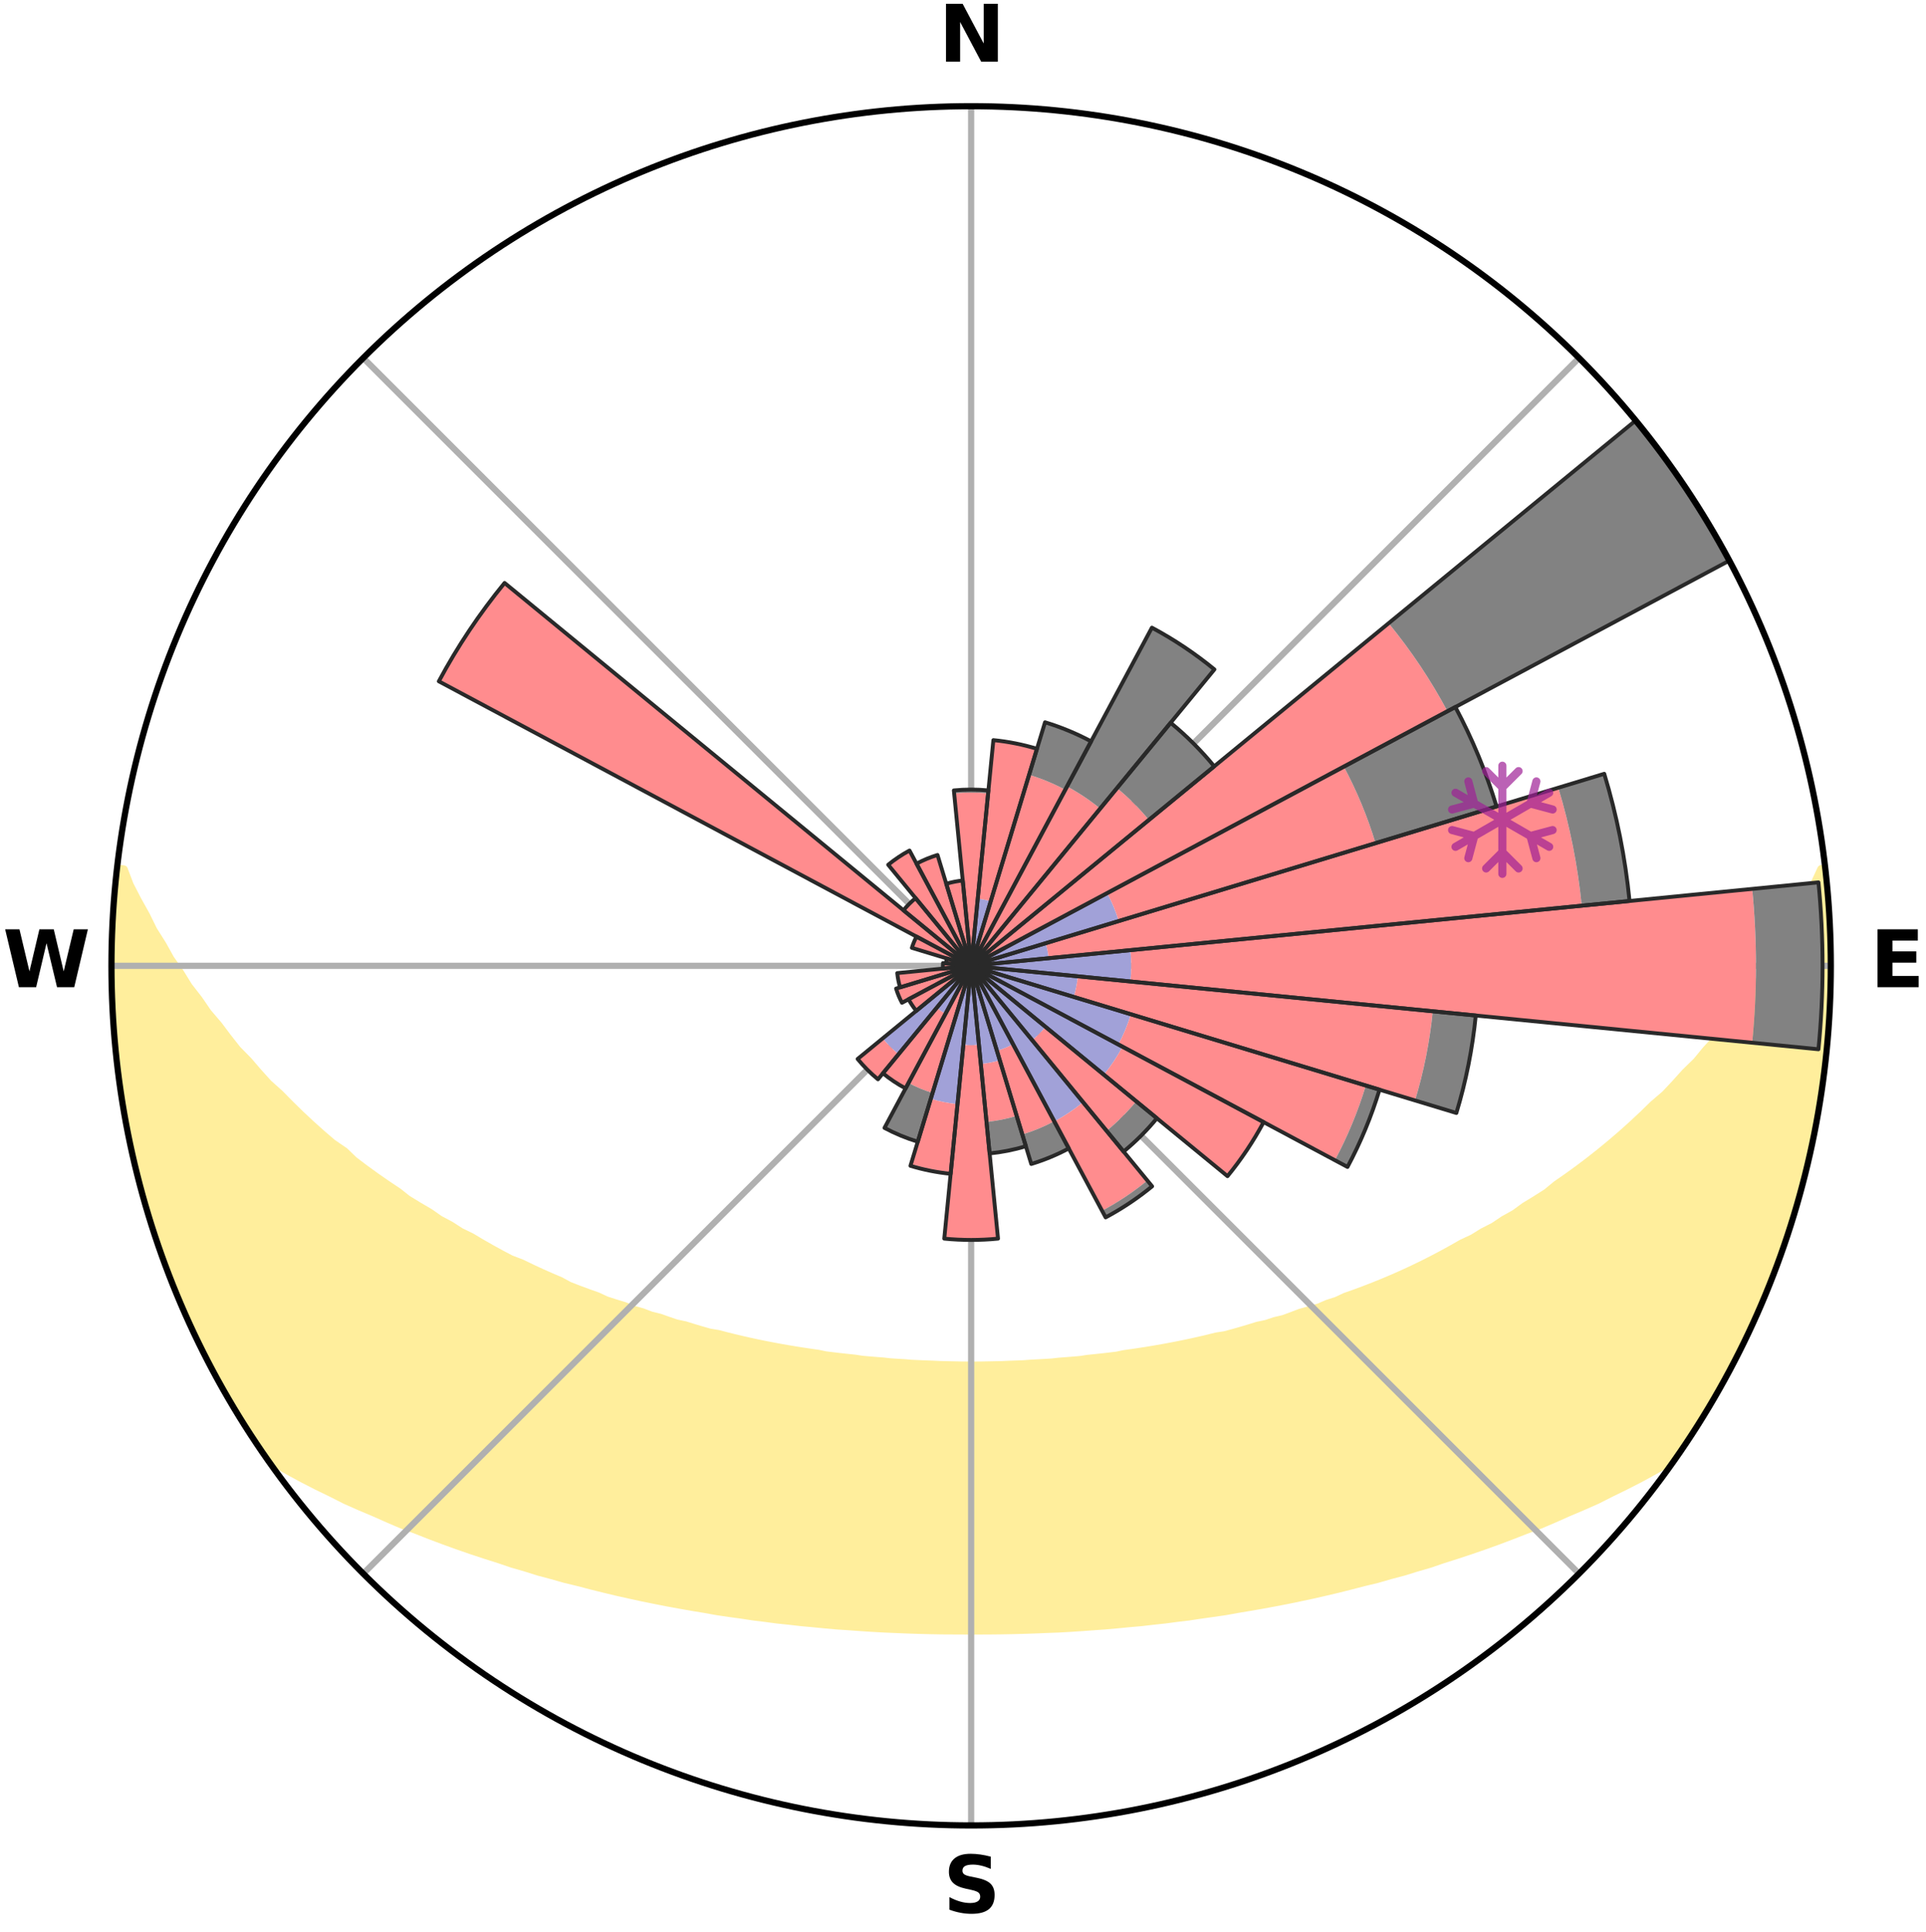 <?xml version="1.0" encoding="utf-8" standalone="no"?>
<!DOCTYPE svg PUBLIC "-//W3C//DTD SVG 1.1//EN"
  "http://www.w3.org/Graphics/SVG/1.1/DTD/svg11.dtd">
<svg xmlns:xlink="http://www.w3.org/1999/xlink" width="248.41pt" height="249.158pt" viewBox="0 0 248.41 249.158" xmlns="http://www.w3.org/2000/svg" version="1.1">
 <title>Ski Rose for Ovronnaz</title>
 <defs>
  <style type="text/css">*{stroke-linejoin: round; stroke-linecap: butt}</style>
 </defs>
 <g id="figure_1">
  <g id="patch_1">
   <path d="M 0 249.158 
L 248.41 249.158 
L 248.41 0 
L 0 0 
z
" style="fill: #ffffff"/>
  </g>
  <g id="axes_1">
   <g id="patch_2">
    <path d="M 236.135 124.579 
C 236.135 110.018 233.267 95.599 227.695 82.147 
C 222.122 68.695 213.955 56.471 203.659 46.175 
C 193.363 35.879 181.139 27.711 167.687 22.139 
C 154.235 16.567 139.815 13.699 125.255 13.699 
C 110.694 13.699 96.275 16.567 82.823 22.139 
C 69.371 27.711 57.147 35.879 46.851 46.175 
C 36.555 56.471 28.387 68.695 22.815 82.147 
C 17.243 95.599 14.375 110.018 14.375 124.579 
C 14.375 139.14 17.243 153.559 22.815 167.011 
C 28.387 180.463 36.555 192.687 46.851 202.983 
C 57.147 213.279 69.371 221.447 82.823 227.019 
C 96.275 232.591 110.694 235.459 125.255 235.459 
C 139.815 235.459 154.235 232.591 167.687 227.019 
C 181.139 221.447 193.363 213.279 203.659 202.983 
C 213.955 192.687 222.122 180.463 227.695 167.011 
C 233.267 153.559 236.135 139.14 236.135 124.579 
M 125.255 124.579 
C 125.255 124.579 125.255 124.579 125.255 124.579 
C 125.255 124.579 125.255 124.579 125.255 124.579 
C 125.255 124.579 125.255 124.579 125.255 124.579 
C 125.255 124.579 125.255 124.579 125.255 124.579 
C 125.255 124.579 125.255 124.579 125.255 124.579 
C 125.255 124.579 125.255 124.579 125.255 124.579 
C 125.255 124.579 125.255 124.579 125.255 124.579 
C 125.255 124.579 125.255 124.579 125.255 124.579 
C 125.255 124.579 125.255 124.579 125.255 124.579 
C 125.255 124.579 125.255 124.579 125.255 124.579 
C 125.255 124.579 125.255 124.579 125.255 124.579 
C 125.255 124.579 125.255 124.579 125.255 124.579 
C 125.255 124.579 125.255 124.579 125.255 124.579 
C 125.255 124.579 125.255 124.579 125.255 124.579 
C 125.255 124.579 125.255 124.579 125.255 124.579 
C 125.255 124.579 125.255 124.579 125.255 124.579 
z
" style="fill: #ffffff"/>
   </g>
   <g id="PolyCollection_1">
    <defs>
     <path id="mb66bf54da7" d="M 235.257 -137.112 
L 234.89 -137.07 
L 233.95 -135.045 
L 233.128 -133.069 
L 232.044 -131.111 
L 231.112 -129.201 
L 229.929 -127.32 
L 228.914 -125.484 
L 227.653 -123.685 
L 226.357 -121.932 
L 225.24 -120.214 
L 223.883 -118.547 
L 222.709 -116.909 
L 221.509 -115.311 
L 220.074 -113.776 
L 218.827 -112.26 
L 217.35 -110.815 
L 216.061 -109.383 
L 214.753 -107.992 
L 213.223 -106.682 
L 211.882 -105.374 
L 210.527 -104.107 
L 209.158 -102.88 
L 207.777 -101.694 
L 206.385 -100.547 
L 204.984 -99.441 
L 203.574 -98.374 
L 202.157 -97.347 
L 200.734 -96.358 
L 199.492 -95.336 
L 198.059 -94.423 
L 196.624 -93.547 
L 195.365 -92.628 
L 193.927 -91.824 
L 192.66 -90.972 
L 191.223 -90.238 
L 189.954 -89.45 
L 188.523 -88.784 
L 187.254 -88.059 
L 185.986 -87.363 
L 184.719 -86.696 
L 183.454 -86.058 
L 182.192 -85.447 
L 180.933 -84.864 
L 179.678 -84.308 
L 178.428 -83.778 
L 177.183 -83.273 
L 175.945 -82.793 
L 174.713 -82.337 
L 173.489 -81.905 
L 172.388 -81.389 
L 171.177 -81 
L 170.083 -80.527 
L 168.886 -80.18 
L 167.699 -79.852 
L 166.619 -79.438 
L 165.543 -79.042 
L 164.38 -78.769 
L 163.314 -78.409 
L 162.171 -78.169 
L 161.118 -77.842 
L 160.069 -77.53 
L 159.025 -77.235 
L 157.987 -76.954 
L 156.889 -76.785 
L 155.865 -76.531 
L 154.846 -76.291 
L 153.833 -76.063 
L 152.826 -75.848 
L 151.824 -75.645 
L 150.828 -75.453 
L 149.839 -75.272 
L 148.855 -75.101 
L 147.877 -74.94 
L 146.904 -74.788 
L 145.938 -74.646 
L 144.977 -74.512 
L 144.047 -74.317 
L 143.095 -74.201 
L 142.147 -74.093 
L 141.205 -73.992 
L 140.267 -73.897 
L 139.35 -73.755 
L 138.419 -73.676 
L 137.493 -73.602 
L 136.571 -73.533 
L 135.661 -73.429 
L 134.745 -73.374 
L 133.832 -73.323 
L 132.922 -73.276 
L 132.018 -73.207 
L 131.112 -73.172 
L 130.208 -73.141 
L 129.306 -73.098 
L 128.405 -73.078 
L 127.504 -73.061 
L 126.604 -73.043 
L 125.705 -73.036 
L 124.805 -73.037 
L 123.905 -73.045 
L 123.006 -73.065 
L 122.105 -73.084 
L 121.204 -73.107 
L 120.303 -73.151 
L 119.399 -73.185 
L 118.494 -73.222 
L 117.586 -73.263 
L 116.681 -73.341 
L 115.768 -73.394 
L 114.853 -73.451 
L 113.944 -73.557 
L 113.022 -73.628 
L 112.098 -73.703 
L 111.168 -73.785 
L 110.251 -73.928 
L 109.315 -74.025 
L 108.374 -74.128 
L 107.428 -74.238 
L 106.477 -74.355 
L 105.548 -74.551 
L 104.589 -74.687 
L 103.624 -74.831 
L 102.653 -74.984 
L 101.676 -75.146 
L 100.694 -75.318 
L 99.706 -75.501 
L 98.712 -75.694 
L 97.713 -75.898 
L 96.707 -76.115 
L 95.696 -76.343 
L 94.679 -76.585 
L 93.657 -76.839 
L 92.629 -77.108 
L 91.525 -77.291 
L 90.483 -77.588 
L 89.436 -77.899 
L 88.385 -78.227 
L 87.244 -78.468 
L 86.181 -78.829 
L 85.113 -79.207 
L 83.946 -79.498 
L 82.868 -79.913 
L 81.684 -80.241 
L 80.597 -80.694 
L 79.397 -81.062 
L 78.188 -81.451 
L 77.09 -81.966 
L 75.868 -82.399 
L 74.639 -82.855 
L 73.403 -83.335 
L 72.295 -83.941 
L 71.051 -84.47 
L 69.802 -85.025 
L 68.549 -85.606 
L 67.292 -86.214 
L 65.882 -86.755 
L 64.618 -87.421 
L 63.352 -88.116 
L 62.087 -88.84 
L 60.821 -89.595 
L 59.391 -90.292 
L 58.127 -91.11 
L 56.693 -91.877 
L 55.433 -92.759 
L 54 -93.597 
L 52.568 -94.471 
L 51.322 -95.456 
L 49.898 -96.404 
L 48.478 -97.391 
L 47.064 -98.417 
L 45.657 -99.482 
L 44.453 -100.644 
L 42.869 -101.731 
L 41.49 -102.916 
L 40.124 -104.141 
L 38.771 -105.406 
L 37.433 -106.712 
L 36.111 -108.057 
L 34.601 -109.409 
L 33.314 -110.838 
L 32.048 -112.308 
L 30.594 -113.794 
L 29.372 -115.347 
L 28.175 -116.939 
L 26.793 -118.557 
L 25.649 -120.23 
L 24.324 -121.936 
L 23.241 -123.689 
L 21.981 -125.48 
L 20.966 -127.31 
L 19.783 -129.184 
L 18.85 -131.087 
L 17.761 -133.039 
L 16.736 -135.028 
L 15.978 -137.03 
L 15.179 -137.121 
L 15.179 -137.121 
L 14.915 -135.204 
L 14.743 -133.277 
L 14.728 -131.339 
L 14.501 -129.415 
L 14.489 -127.48 
L 14.391 -125.547 
L 14.444 -123.612 
L 14.529 -121.68 
L 14.529 -119.745 
L 14.61 -117.812 
L 14.858 -115.891 
L 14.886 -113.952 
L 15.126 -112.031 
L 15.395 -110.116 
L 15.77 -108.216 
L 15.922 -106.283 
L 16.282 -104.382 
L 16.672 -102.488 
L 17.091 -100.6 
L 17.446 -98.696 
L 17.927 -96.822 
L 18.437 -94.956 
L 18.977 -93.098 
L 19.547 -91.249 
L 20.147 -89.41 
L 20.777 -87.581 
L 21.437 -85.763 
L 22.128 -83.956 
L 22.85 -82.162 
L 23.604 -80.38 
L 24.389 -78.612 
L 25.207 -76.859 
L 26.058 -75.121 
L 26.954 -73.407 
L 27.818 -71.675 
L 28.783 -69.998 
L 29.738 -68.315 
L 30.744 -66.663 
L 31.754 -65.013 
L 32.807 -63.389 
L 33.88 -61.779 
L 35.372 -60.467 
L 37.187 -59.412 
L 39.028 -58.415 
L 40.879 -57.463 
L 42.741 -56.56 
L 44.544 -55.645 
L 46.406 -54.82 
L 48.27 -54.035 
L 50.072 -53.233 
L 51.871 -52.465 
L 53.716 -51.781 
L 55.505 -51.078 
L 57.288 -50.407 
L 59.065 -49.765 
L 60.835 -49.153 
L 62.598 -48.57 
L 64.352 -48.014 
L 66.06 -47.435 
L 67.799 -46.932 
L 69.49 -46.4 
L 71.211 -45.945 
L 72.892 -45.467 
L 74.595 -45.059 
L 76.256 -44.621 
L 77.914 -44.21 
L 79.561 -43.815 
L 81.203 -43.446 
L 82.835 -43.091 
L 84.462 -42.761 
L 86.078 -42.443 
L 87.689 -42.149 
L 89.29 -41.866 
L 90.886 -41.605 
L 92.458 -41.32 
L 94.038 -41.085 
L 95.612 -40.871 
L 97.167 -40.635 
L 98.727 -40.443 
L 100.272 -40.237 
L 101.821 -40.078 
L 103.356 -39.901 
L 104.892 -39.76 
L 106.418 -39.61 
L 107.94 -39.474 
L 109.463 -39.375 
L 110.978 -39.264 
L 112.49 -39.166 
L 113.999 -39.081 
L 115.506 -39.016 
L 117.01 -38.954 
L 118.512 -38.903 
L 120.012 -38.865 
L 121.511 -38.838 
L 123.009 -38.83 
L 124.506 -38.823 
L 126.003 -38.821 
L 127.5 -38.827 
L 128.998 -38.842 
L 130.497 -38.869 
L 131.997 -38.908 
L 133.499 -38.958 
L 135.003 -39.021 
L 136.511 -39.077 
L 138.02 -39.162 
L 139.532 -39.261 
L 141.047 -39.372 
L 142.569 -39.479 
L 144.091 -39.615 
L 145.617 -39.765 
L 147.155 -39.898 
L 148.69 -40.075 
L 150.237 -40.241 
L 151.782 -40.447 
L 153.343 -40.632 
L 154.898 -40.868 
L 156.47 -41.089 
L 158.053 -41.317 
L 159.625 -41.603 
L 161.218 -41.87 
L 162.821 -42.147 
L 164.43 -42.447 
L 166.049 -42.758 
L 167.673 -43.095 
L 169.308 -43.444 
L 170.947 -43.819 
L 172.597 -44.208 
L 174.251 -44.625 
L 175.916 -45.057 
L 177.619 -45.465 
L 179.295 -45.95 
L 181.017 -46.404 
L 182.712 -46.93 
L 184.451 -47.433 
L 186.154 -48.018 
L 187.909 -48.574 
L 189.671 -49.157 
L 191.441 -49.769 
L 193.218 -50.41 
L 195.001 -51.082 
L 196.79 -51.784 
L 198.64 -52.464 
L 200.439 -53.232 
L 202.241 -54.034 
L 204.1 -54.823 
L 205.967 -55.645 
L 207.77 -56.559 
L 209.627 -57.466 
L 211.483 -58.414 
L 213.319 -59.415 
L 215.138 -60.466 
L 216.619 -61.786 
L 217.712 -63.383 
L 218.766 -65.006 
L 219.738 -66.679 
L 220.764 -68.32 
L 221.738 -69.992 
L 222.587 -71.732 
L 223.504 -73.434 
L 224.37 -75.162 
L 225.311 -76.855 
L 226.1 -78.621 
L 226.925 -80.372 
L 227.679 -82.154 
L 228.341 -83.972 
L 229.056 -85.769 
L 229.723 -87.585 
L 230.343 -89.417 
L 230.982 -91.243 
L 231.503 -93.107 
L 232.094 -94.95 
L 232.579 -96.823 
L 232.965 -98.72 
L 233.482 -100.586 
L 233.781 -102.499 
L 234.183 -104.39 
L 234.579 -106.284 
L 234.91 -108.191 
L 235.071 -110.121 
L 235.328 -112.038 
L 235.568 -113.957 
L 235.77 -115.881 
L 235.92 -117.81 
L 235.878 -119.749 
L 235.958 -121.68 
L 236.014 -123.612 
L 236.036 -125.546 
L 236.012 -127.479 
L 235.965 -129.413 
L 235.885 -131.346 
L 235.773 -133.277 
L 235.616 -135.206 
L 235.257 -137.112 
z
" style="stroke: #ffee9c"/>
    </defs>
    <g clip-path="url(#pbac95f673f)">
     <use xlink:href="#mb66bf54da7" x="0" y="249.158" style="fill: #ffee9c; stroke: #ffee9c"/>
    </g>
   </g>
   <g id="matplotlib.axis_1">
    <g id="xtick_1">
     <g id="line2d_1">
      <path d="M 125.255 124.579 
L 125.255 13.699 
" clip-path="url(#pbac95f673f)" style="fill: none; stroke: #b0b0b0; stroke-width: 0.8; stroke-linecap: square"/>
     </g>
     <g id="text_1">
      <!-- N -->
      <g transform="translate(121.07 7.958) scale(0.1 -0.1)">
       <defs>
        <path id="DejaVuSans-Bold-4e" d="M 588 4666 
L 1931 4666 
L 3628 1466 
L 3628 4666 
L 4769 4666 
L 4769 0 
L 3425 0 
L 1728 3200 
L 1728 0 
L 588 0 
L 588 4666 
z
" transform="scale(0.016)"/>
       </defs>
       <use xlink:href="#DejaVuSans-Bold-4e"/>
      </g>
     </g>
    </g>
    <g id="xtick_2">
     <g id="line2d_2">
      <path d="M 125.255 124.579 
L 203.659 46.175 
" clip-path="url(#pbac95f673f)" style="fill: none; stroke: #b0b0b0; stroke-width: 0.8; stroke-linecap: square"/>
     </g>
    </g>
    <g id="xtick_3">
     <g id="line2d_3">
      <path d="M 125.255 124.579 
L 236.135 124.579 
" clip-path="url(#pbac95f673f)" style="fill: none; stroke: #b0b0b0; stroke-width: 0.8; stroke-linecap: square"/>
     </g>
     <g id="text_2">
      <!-- E -->
      <g transform="translate(241.219 127.338) scale(0.1 -0.1)">
       <defs>
        <path id="DejaVuSans-Bold-45" d="M 588 4666 
L 3834 4666 
L 3834 3756 
L 1791 3756 
L 1791 2888 
L 3713 2888 
L 3713 1978 
L 1791 1978 
L 1791 909 
L 3903 909 
L 3903 0 
L 588 0 
L 588 4666 
z
" transform="scale(0.016)"/>
       </defs>
       <use xlink:href="#DejaVuSans-Bold-45"/>
      </g>
     </g>
    </g>
    <g id="xtick_4">
     <g id="line2d_4">
      <path d="M 125.255 124.579 
L 203.659 202.983 
" clip-path="url(#pbac95f673f)" style="fill: none; stroke: #b0b0b0; stroke-width: 0.8; stroke-linecap: square"/>
     </g>
    </g>
    <g id="xtick_5">
     <g id="line2d_5">
      <path d="M 125.255 124.579 
L 125.255 235.459 
" clip-path="url(#pbac95f673f)" style="fill: none; stroke: #b0b0b0; stroke-width: 0.8; stroke-linecap: square"/>
     </g>
     <g id="text_3">
      <!-- S -->
      <g transform="translate(121.654 246.718) scale(0.1 -0.1)">
       <defs>
        <path id="DejaVuSans-Bold-53" d="M 3834 4519 
L 3834 3531 
Q 3450 3703 3084 3790 
Q 2719 3878 2394 3878 
Q 1963 3878 1756 3759 
Q 1550 3641 1550 3391 
Q 1550 3203 1689 3098 
Q 1828 2994 2194 2919 
L 2706 2816 
Q 3484 2659 3812 2340 
Q 4141 2022 4141 1434 
Q 4141 663 3683 286 
Q 3225 -91 2284 -91 
Q 1841 -91 1394 -6 
Q 947 78 500 244 
L 500 1259 
Q 947 1022 1364 901 
Q 1781 781 2169 781 
Q 2563 781 2772 912 
Q 2981 1044 2981 1288 
Q 2981 1506 2839 1625 
Q 2697 1744 2272 1838 
L 1806 1941 
Q 1106 2091 782 2419 
Q 459 2747 459 3303 
Q 459 4000 909 4375 
Q 1359 4750 2203 4750 
Q 2588 4750 2994 4692 
Q 3400 4634 3834 4519 
z
" transform="scale(0.016)"/>
       </defs>
       <use xlink:href="#DejaVuSans-Bold-53"/>
      </g>
     </g>
    </g>
    <g id="xtick_6">
     <g id="line2d_6">
      <path d="M 125.255 124.579 
L 46.851 202.983 
" clip-path="url(#pbac95f673f)" style="fill: none; stroke: #b0b0b0; stroke-width: 0.8; stroke-linecap: square"/>
     </g>
    </g>
    <g id="xtick_7">
     <g id="line2d_7">
      <path d="M 125.255 124.579 
L 14.375 124.579 
" clip-path="url(#pbac95f673f)" style="fill: none; stroke: #b0b0b0; stroke-width: 0.8; stroke-linecap: square"/>
     </g>
     <g id="text_4">
      <!-- W -->
      <g transform="translate(0.36 127.338) scale(0.1 -0.1)">
       <defs>
        <path id="DejaVuSans-Bold-57" d="M 191 4666 
L 1344 4666 
L 2150 1275 
L 2950 4666 
L 4109 4666 
L 4909 1275 
L 5716 4666 
L 6859 4666 
L 5759 0 
L 4372 0 
L 3525 3547 
L 2688 0 
L 1300 0 
L 191 4666 
z
" transform="scale(0.016)"/>
       </defs>
       <use xlink:href="#DejaVuSans-Bold-57"/>
      </g>
     </g>
    </g>
    <g id="xtick_8">
     <g id="line2d_8">
      <path d="M 125.255 124.579 
L 46.851 46.175 
" clip-path="url(#pbac95f673f)" style="fill: none; stroke: #b0b0b0; stroke-width: 0.8; stroke-linecap: square"/>
     </g>
    </g>
   </g>
   <g id="matplotlib.axis_2"/>
   <g id="patch_3">
    <path d="M 125.255 124.579 
C 125.255 124.579 125.255 124.579 125.255 124.579 
C 125.255 124.579 125.255 124.579 125.255 124.579 
L 125.255 124.579 
C 125.255 124.579 125.255 124.579 125.255 124.579 
C 125.255 124.579 125.255 124.579 125.255 124.579 
z
" clip-path="url(#pbac95f673f)" style="fill: #d9d9d9"/>
   </g>
   <g id="patch_4">
    <path d="M 125.255 124.579 
C 125.255 124.579 125.255 124.579 125.255 124.579 
C 125.255 124.579 125.255 124.579 125.255 124.579 
L 125.255 124.579 
C 125.255 124.579 125.255 124.579 125.255 124.579 
C 125.255 124.579 125.255 124.579 125.255 124.579 
z
" clip-path="url(#pbac95f673f)" style="fill: #d9d9d9"/>
   </g>
   <g id="patch_5">
    <path d="M 125.255 124.579 
C 125.255 124.579 125.255 124.579 125.255 124.579 
C 125.255 124.579 125.255 124.579 125.255 124.579 
L 125.255 124.579 
C 125.255 124.579 125.255 124.579 125.255 124.579 
C 125.255 124.579 125.255 124.579 125.255 124.579 
z
" clip-path="url(#pbac95f673f)" style="fill: #d9d9d9"/>
   </g>
   <g id="patch_6">
    <path d="M 125.255 124.579 
C 125.255 124.579 125.255 124.579 125.255 124.579 
C 125.255 124.579 125.255 124.579 125.255 124.579 
L 125.255 124.579 
C 125.255 124.579 125.255 124.579 125.255 124.579 
C 125.255 124.579 125.255 124.579 125.255 124.579 
z
" clip-path="url(#pbac95f673f)" style="fill: #d9d9d9"/>
   </g>
   <g id="patch_7">
    <path d="M 125.255 124.579 
C 125.255 124.579 125.255 124.579 125.255 124.579 
C 125.255 124.579 125.255 124.579 125.255 124.579 
L 125.255 124.579 
C 125.255 124.579 125.255 124.579 125.255 124.579 
C 125.255 124.579 125.255 124.579 125.255 124.579 
z
" clip-path="url(#pbac95f673f)" style="fill: #d9d9d9"/>
   </g>
   <g id="patch_8">
    <path d="M 125.255 124.579 
C 125.255 124.579 125.255 124.579 125.255 124.579 
C 125.255 124.579 125.255 124.579 125.255 124.579 
L 125.255 124.579 
C 125.255 124.579 125.255 124.579 125.255 124.579 
C 125.255 124.579 125.255 124.579 125.255 124.579 
z
" clip-path="url(#pbac95f673f)" style="fill: #d9d9d9"/>
   </g>
   <g id="patch_9">
    <path d="M 125.255 124.579 
C 125.255 124.579 125.255 124.579 125.255 124.579 
C 125.255 124.579 125.255 124.579 125.255 124.579 
L 125.255 124.579 
C 125.255 124.579 125.255 124.579 125.255 124.579 
C 125.255 124.579 125.255 124.579 125.255 124.579 
z
" clip-path="url(#pbac95f673f)" style="fill: #d9d9d9"/>
   </g>
   <g id="patch_10">
    <path d="M 125.255 124.579 
C 125.255 124.579 125.255 124.579 125.255 124.579 
C 125.255 124.579 125.255 124.579 125.255 124.579 
L 125.255 124.579 
C 125.255 124.579 125.255 124.579 125.255 124.579 
C 125.255 124.579 125.255 124.579 125.255 124.579 
z
" clip-path="url(#pbac95f673f)" style="fill: #d9d9d9"/>
   </g>
   <g id="patch_11">
    <path d="M 125.255 124.579 
C 125.255 124.579 125.255 124.579 125.255 124.579 
C 125.255 124.579 125.255 124.579 125.255 124.579 
L 125.255 124.579 
C 125.255 124.579 125.255 124.579 125.255 124.579 
C 125.255 124.579 125.255 124.579 125.255 124.579 
z
" clip-path="url(#pbac95f673f)" style="fill: #d9d9d9"/>
   </g>
   <g id="patch_12">
    <path d="M 125.255 124.579 
C 125.255 124.579 125.255 124.579 125.255 124.579 
C 125.255 124.579 125.255 124.579 125.255 124.579 
L 125.255 124.579 
C 125.255 124.579 125.255 124.579 125.255 124.579 
C 125.255 124.579 125.255 124.579 125.255 124.579 
z
" clip-path="url(#pbac95f673f)" style="fill: #d9d9d9"/>
   </g>
   <g id="patch_13">
    <path d="M 125.255 124.579 
C 125.255 124.579 125.255 124.579 125.255 124.579 
C 125.255 124.579 125.255 124.579 125.255 124.579 
L 125.255 124.579 
C 125.255 124.579 125.255 124.579 125.255 124.579 
C 125.255 124.579 125.255 124.579 125.255 124.579 
z
" clip-path="url(#pbac95f673f)" style="fill: #d9d9d9"/>
   </g>
   <g id="patch_14">
    <path d="M 125.255 124.579 
C 125.255 124.579 125.255 124.579 125.255 124.579 
C 125.255 124.579 125.255 124.579 125.255 124.579 
L 125.255 124.579 
C 125.255 124.579 125.255 124.579 125.255 124.579 
C 125.255 124.579 125.255 124.579 125.255 124.579 
z
" clip-path="url(#pbac95f673f)" style="fill: #d9d9d9"/>
   </g>
   <g id="patch_15">
    <path d="M 125.255 124.579 
C 125.255 124.579 125.255 124.579 125.255 124.579 
C 125.255 124.579 125.255 124.579 125.255 124.579 
L 125.255 124.579 
C 125.255 124.579 125.255 124.579 125.255 124.579 
C 125.255 124.579 125.255 124.579 125.255 124.579 
z
" clip-path="url(#pbac95f673f)" style="fill: #d9d9d9"/>
   </g>
   <g id="patch_16">
    <path d="M 125.255 124.579 
C 125.255 124.579 125.255 124.579 125.255 124.579 
C 125.255 124.579 125.255 124.579 125.255 124.579 
L 125.255 124.579 
C 125.255 124.579 125.255 124.579 125.255 124.579 
C 125.255 124.579 125.255 124.579 125.255 124.579 
z
" clip-path="url(#pbac95f673f)" style="fill: #d9d9d9"/>
   </g>
   <g id="patch_17">
    <path d="M 125.255 124.579 
C 125.255 124.579 125.255 124.579 125.255 124.579 
C 125.255 124.579 125.255 124.579 125.255 124.579 
L 125.255 124.579 
C 125.255 124.579 125.255 124.579 125.255 124.579 
C 125.255 124.579 125.255 124.579 125.255 124.579 
z
" clip-path="url(#pbac95f673f)" style="fill: #d9d9d9"/>
   </g>
   <g id="patch_18">
    <path d="M 125.255 124.579 
C 125.255 124.579 125.255 124.579 125.255 124.579 
C 125.255 124.579 125.255 124.579 125.255 124.579 
L 125.255 124.579 
C 125.255 124.579 125.255 124.579 125.255 124.579 
C 125.255 124.579 125.255 124.579 125.255 124.579 
z
" clip-path="url(#pbac95f673f)" style="fill: #d9d9d9"/>
   </g>
   <g id="patch_19">
    <path d="M 125.255 124.579 
C 125.255 124.579 125.255 124.579 125.255 124.579 
C 125.255 124.579 125.255 124.579 125.255 124.579 
L 125.255 124.579 
C 125.255 124.579 125.255 124.579 125.255 124.579 
C 125.255 124.579 125.255 124.579 125.255 124.579 
z
" clip-path="url(#pbac95f673f)" style="fill: #d9d9d9"/>
   </g>
   <g id="patch_20">
    <path d="M 125.255 124.579 
C 125.255 124.579 125.255 124.579 125.255 124.579 
C 125.255 124.579 125.255 124.579 125.255 124.579 
L 125.255 124.579 
C 125.255 124.579 125.255 124.579 125.255 124.579 
C 125.255 124.579 125.255 124.579 125.255 124.579 
z
" clip-path="url(#pbac95f673f)" style="fill: #d9d9d9"/>
   </g>
   <g id="patch_21">
    <path d="M 125.255 124.579 
C 125.255 124.579 125.255 124.579 125.255 124.579 
C 125.255 124.579 125.255 124.579 125.255 124.579 
L 125.255 124.579 
C 125.255 124.579 125.255 124.579 125.255 124.579 
C 125.255 124.579 125.255 124.579 125.255 124.579 
z
" clip-path="url(#pbac95f673f)" style="fill: #d9d9d9"/>
   </g>
   <g id="patch_22">
    <path d="M 125.255 124.579 
C 125.255 124.579 125.255 124.579 125.255 124.579 
C 125.255 124.579 125.255 124.579 125.255 124.579 
L 125.255 124.579 
C 125.255 124.579 125.255 124.579 125.255 124.579 
C 125.255 124.579 125.255 124.579 125.255 124.579 
z
" clip-path="url(#pbac95f673f)" style="fill: #d9d9d9"/>
   </g>
   <g id="patch_23">
    <path d="M 125.255 124.579 
C 125.255 124.579 125.255 124.579 125.255 124.579 
C 125.255 124.579 125.255 124.579 125.255 124.579 
L 125.255 124.579 
C 125.255 124.579 125.255 124.579 125.255 124.579 
C 125.255 124.579 125.255 124.579 125.255 124.579 
z
" clip-path="url(#pbac95f673f)" style="fill: #d9d9d9"/>
   </g>
   <g id="patch_24">
    <path d="M 125.255 124.579 
C 125.255 124.579 125.255 124.579 125.255 124.579 
C 125.255 124.579 125.255 124.579 125.255 124.579 
L 125.255 124.579 
C 125.255 124.579 125.255 124.579 125.255 124.579 
C 125.255 124.579 125.255 124.579 125.255 124.579 
z
" clip-path="url(#pbac95f673f)" style="fill: #d9d9d9"/>
   </g>
   <g id="patch_25">
    <path d="M 125.255 124.579 
C 125.255 124.579 125.255 124.579 125.255 124.579 
C 125.255 124.579 125.255 124.579 125.255 124.579 
L 125.255 124.579 
C 125.255 124.579 125.255 124.579 125.255 124.579 
C 125.255 124.579 125.255 124.579 125.255 124.579 
z
" clip-path="url(#pbac95f673f)" style="fill: #d9d9d9"/>
   </g>
   <g id="patch_26">
    <path d="M 125.255 124.579 
C 125.255 124.579 125.255 124.579 125.255 124.579 
C 125.255 124.579 125.255 124.579 125.255 124.579 
L 125.255 124.579 
C 125.255 124.579 125.255 124.579 125.255 124.579 
C 125.255 124.579 125.255 124.579 125.255 124.579 
z
" clip-path="url(#pbac95f673f)" style="fill: #d9d9d9"/>
   </g>
   <g id="patch_27">
    <path d="M 125.255 124.579 
C 125.255 124.579 125.255 124.579 125.255 124.579 
C 125.255 124.579 125.255 124.579 125.255 124.579 
L 125.255 124.579 
C 125.255 124.579 125.255 124.579 125.255 124.579 
C 125.255 124.579 125.255 124.579 125.255 124.579 
z
" clip-path="url(#pbac95f673f)" style="fill: #d9d9d9"/>
   </g>
   <g id="patch_28">
    <path d="M 125.255 124.579 
C 125.255 124.579 125.255 124.579 125.255 124.579 
C 125.255 124.579 125.255 124.579 125.255 124.579 
L 125.255 124.579 
C 125.255 124.579 125.255 124.579 125.255 124.579 
C 125.255 124.579 125.255 124.579 125.255 124.579 
z
" clip-path="url(#pbac95f673f)" style="fill: #d9d9d9"/>
   </g>
   <g id="patch_29">
    <path d="M 125.255 124.579 
C 125.255 124.579 125.255 124.579 125.255 124.579 
C 125.255 124.579 125.255 124.579 125.255 124.579 
L 125.255 124.579 
C 125.255 124.579 125.255 124.579 125.255 124.579 
C 125.255 124.579 125.255 124.579 125.255 124.579 
z
" clip-path="url(#pbac95f673f)" style="fill: #d9d9d9"/>
   </g>
   <g id="patch_30">
    <path d="M 125.255 124.579 
C 125.255 124.579 125.255 124.579 125.255 124.579 
C 125.255 124.579 125.255 124.579 125.255 124.579 
L 125.255 124.579 
C 125.255 124.579 125.255 124.579 125.255 124.579 
C 125.255 124.579 125.255 124.579 125.255 124.579 
z
" clip-path="url(#pbac95f673f)" style="fill: #d9d9d9"/>
   </g>
   <g id="patch_31">
    <path d="M 125.255 124.579 
C 125.255 124.579 125.255 124.579 125.255 124.579 
C 125.255 124.579 125.255 124.579 125.255 124.579 
L 125.255 124.579 
C 125.255 124.579 125.255 124.579 125.255 124.579 
C 125.255 124.579 125.255 124.579 125.255 124.579 
z
" clip-path="url(#pbac95f673f)" style="fill: #d9d9d9"/>
   </g>
   <g id="patch_32">
    <path d="M 125.255 124.579 
C 125.255 124.579 125.255 124.579 125.255 124.579 
C 125.255 124.579 125.255 124.579 125.255 124.579 
L 125.255 124.579 
C 125.255 124.579 125.255 124.579 125.255 124.579 
C 125.255 124.579 125.255 124.579 125.255 124.579 
z
" clip-path="url(#pbac95f673f)" style="fill: #d9d9d9"/>
   </g>
   <g id="patch_33">
    <path d="M 125.255 124.579 
C 125.255 124.579 125.255 124.579 125.255 124.579 
C 125.255 124.579 125.255 124.579 125.255 124.579 
L 125.255 124.579 
C 125.255 124.579 125.255 124.579 125.255 124.579 
C 125.255 124.579 125.255 124.579 125.255 124.579 
z
" clip-path="url(#pbac95f673f)" style="fill: #d9d9d9"/>
   </g>
   <g id="patch_34">
    <path d="M 125.255 124.579 
C 125.255 124.579 125.255 124.579 125.255 124.579 
C 125.255 124.579 125.255 124.579 125.255 124.579 
L 125.255 124.579 
C 125.255 124.579 125.255 124.579 125.255 124.579 
C 125.255 124.579 125.255 124.579 125.255 124.579 
z
" clip-path="url(#pbac95f673f)" style="fill: #d9d9d9"/>
   </g>
   <g id="patch_35">
    <path d="M 125.255 124.579 
C 125.255 124.579 125.255 124.579 125.255 124.579 
C 125.255 124.579 125.255 124.579 125.255 124.579 
L 125.255 124.579 
C 125.255 124.579 125.255 124.579 125.255 124.579 
C 125.255 124.579 125.255 124.579 125.255 124.579 
z
" clip-path="url(#pbac95f673f)" style="fill: #a1a1d8"/>
   </g>
   <g id="patch_36">
    <path d="M 125.255 124.579 
C 125.255 124.579 125.255 124.579 125.255 124.579 
C 125.255 124.579 125.255 124.579 125.255 124.579 
L 127.781 116.251 
C 127.508 116.168 127.232 116.099 126.953 116.044 
C 126.673 115.988 126.391 115.946 126.108 115.918 
z
" clip-path="url(#pbac95f673f)" style="fill: #a1a1d8"/>
   </g>
   <g id="patch_37">
    <path d="M 125.255 124.579 
C 125.255 124.579 125.255 124.579 125.255 124.579 
C 125.255 124.579 125.255 124.579 125.255 124.579 
L 125.255 124.579 
C 125.255 124.579 125.255 124.579 125.255 124.579 
C 125.255 124.579 125.255 124.579 125.255 124.579 
z
" clip-path="url(#pbac95f673f)" style="fill: #a1a1d8"/>
   </g>
   <g id="patch_38">
    <path d="M 125.255 124.579 
C 125.255 124.579 125.255 124.579 125.255 124.579 
C 125.255 124.579 125.255 124.579 125.255 124.579 
L 125.255 124.579 
C 125.255 124.579 125.255 124.579 125.255 124.579 
C 125.255 124.579 125.255 124.579 125.255 124.579 
z
" clip-path="url(#pbac95f673f)" style="fill: #a1a1d8"/>
   </g>
   <g id="patch_39">
    <path d="M 125.255 124.579 
C 125.255 124.579 125.255 124.579 125.255 124.579 
C 125.255 124.579 125.255 124.579 125.255 124.579 
L 125.255 124.579 
C 125.255 124.579 125.255 124.579 125.255 124.579 
C 125.255 124.579 125.255 124.579 125.255 124.579 
z
" clip-path="url(#pbac95f673f)" style="fill: #a1a1d8"/>
   </g>
   <g id="patch_40">
    <path d="M 125.255 124.579 
C 125.255 124.579 125.255 124.579 125.255 124.579 
C 125.255 124.579 125.255 124.579 125.255 124.579 
L 127.288 123.492 
C 127.252 123.426 127.214 123.361 127.172 123.298 
C 127.13 123.236 127.085 123.175 127.037 123.117 
z
" clip-path="url(#pbac95f673f)" style="fill: #a1a1d8"/>
   </g>
   <g id="patch_41">
    <path d="M 125.255 124.579 
C 125.255 124.579 125.255 124.579 125.255 124.579 
C 125.255 124.579 125.255 124.579 125.255 124.579 
L 144.297 118.803 
C 144.107 118.18 143.888 117.566 143.639 116.964 
C 143.389 116.363 143.111 115.773 142.804 115.199 
z
" clip-path="url(#pbac95f673f)" style="fill: #a1a1d8"/>
   </g>
   <g id="patch_42">
    <path d="M 125.255 124.579 
C 125.255 124.579 125.255 124.579 125.255 124.579 
C 125.255 124.579 125.255 124.579 125.255 124.579 
L 135.255 123.594 
C 135.223 123.267 135.175 122.941 135.111 122.619 
C 135.046 122.296 134.967 121.977 134.871 121.662 
z
" clip-path="url(#pbac95f673f)" style="fill: #a1a1d8"/>
   </g>
   <g id="patch_43">
    <path d="M 125.255 124.579 
C 125.255 124.579 125.255 124.579 125.255 124.579 
C 125.255 124.579 125.255 124.579 125.255 124.579 
L 145.808 126.603 
C 145.874 125.931 145.907 125.255 145.907 124.579 
C 145.907 123.903 145.874 123.228 145.808 122.555 
z
" clip-path="url(#pbac95f673f)" style="fill: #a1a1d8"/>
   </g>
   <g id="patch_44">
    <path d="M 125.255 124.579 
C 125.255 124.579 125.255 124.579 125.255 124.579 
C 125.255 124.579 125.255 124.579 125.255 124.579 
L 138.491 128.594 
C 138.623 128.161 138.733 127.722 138.821 127.278 
C 138.91 126.834 138.976 126.385 139.02 125.935 
z
" clip-path="url(#pbac95f673f)" style="fill: #a1a1d8"/>
   </g>
   <g id="patch_45">
    <path d="M 125.255 124.579 
C 125.255 124.579 125.255 124.579 125.255 124.579 
C 125.255 124.579 125.255 124.579 125.255 124.579 
L 144.246 134.73 
C 144.578 134.109 144.88 133.471 145.15 132.82 
C 145.419 132.169 145.657 131.505 145.862 130.83 
z
" clip-path="url(#pbac95f673f)" style="fill: #a1a1d8"/>
   </g>
   <g id="patch_46">
    <path d="M 125.255 124.579 
C 125.255 124.579 125.255 124.579 125.255 124.579 
C 125.255 124.579 125.255 124.579 125.255 124.579 
L 142.371 138.626 
C 142.831 138.066 143.263 137.483 143.666 136.881 
C 144.068 136.278 144.441 135.656 144.783 135.017 
z
" clip-path="url(#pbac95f673f)" style="fill: #a1a1d8"/>
   </g>
   <g id="patch_47">
    <path d="M 125.255 124.579 
C 125.255 124.579 125.255 124.579 125.255 124.579 
C 125.255 124.579 125.255 124.579 125.255 124.579 
L 133.131 134.176 
C 133.445 133.918 133.746 133.645 134.033 133.358 
C 134.321 133.07 134.594 132.769 134.852 132.455 
z
" clip-path="url(#pbac95f673f)" style="fill: #a1a1d8"/>
   </g>
   <g id="patch_48">
    <path d="M 125.255 124.579 
C 125.255 124.579 125.255 124.579 125.255 124.579 
C 125.255 124.579 125.255 124.579 125.255 124.579 
L 135.986 144.655 
C 136.643 144.304 137.282 143.92 137.902 143.506 
C 138.521 143.092 139.12 142.648 139.696 142.176 
z
" clip-path="url(#pbac95f673f)" style="fill: #a1a1d8"/>
   </g>
   <g id="patch_49">
    <path d="M 125.255 124.579 
C 125.255 124.579 125.255 124.579 125.255 124.579 
C 125.255 124.579 125.255 124.579 125.255 124.579 
L 128.584 135.554 
C 128.943 135.445 129.297 135.319 129.644 135.175 
C 129.991 135.031 130.33 134.871 130.661 134.694 
z
" clip-path="url(#pbac95f673f)" style="fill: #a1a1d8"/>
   </g>
   <g id="patch_50">
    <path d="M 125.255 124.579 
C 125.255 124.579 125.255 124.579 125.255 124.579 
C 125.255 124.579 125.255 124.579 125.255 124.579 
L 126.503 137.25 
C 126.918 137.209 127.33 137.148 127.739 137.066 
C 128.147 136.985 128.552 136.884 128.951 136.763 
z
" clip-path="url(#pbac95f673f)" style="fill: #a1a1d8"/>
   </g>
   <g id="patch_51">
    <path d="M 125.255 124.579 
C 125.255 124.579 125.255 124.579 125.255 124.579 
C 125.255 124.579 125.255 124.579 125.255 124.579 
L 124.251 134.775 
C 124.584 134.808 124.919 134.824 125.255 134.824 
C 125.59 134.824 125.925 134.808 126.259 134.775 
z
" clip-path="url(#pbac95f673f)" style="fill: #a1a1d8"/>
   </g>
   <g id="patch_52">
    <path d="M 125.255 124.579 
C 125.255 124.579 125.255 124.579 125.255 124.579 
C 125.255 124.579 125.255 124.579 125.255 124.579 
L 120.05 141.739 
C 120.611 141.909 121.181 142.052 121.757 142.166 
C 122.332 142.281 122.913 142.367 123.497 142.424 
z
" clip-path="url(#pbac95f673f)" style="fill: #a1a1d8"/>
   </g>
   <g id="patch_53">
    <path d="M 125.255 124.579 
C 125.255 124.579 125.255 124.579 125.255 124.579 
C 125.255 124.579 125.255 124.579 125.255 124.579 
L 125.255 124.579 
C 125.255 124.579 125.255 124.579 125.255 124.579 
C 125.255 124.579 125.255 124.579 125.255 124.579 
z
" clip-path="url(#pbac95f673f)" style="fill: #a1a1d8"/>
   </g>
   <g id="patch_54">
    <path d="M 125.255 124.579 
C 125.255 124.579 125.255 124.579 125.255 124.579 
C 125.255 124.579 125.255 124.579 125.255 124.579 
L 120.807 129.999 
C 120.984 130.145 121.169 130.281 121.359 130.409 
C 121.55 130.536 121.747 130.654 121.95 130.763 
z
" clip-path="url(#pbac95f673f)" style="fill: #a1a1d8"/>
   </g>
   <g id="patch_55">
    <path d="M 125.255 124.579 
C 125.255 124.579 125.255 124.579 125.255 124.579 
C 125.255 124.579 125.255 124.579 125.255 124.579 
L 113.844 133.944 
C 114.15 134.317 114.475 134.675 114.817 135.017 
C 115.158 135.359 115.517 135.683 115.89 135.99 
z
" clip-path="url(#pbac95f673f)" style="fill: #a1a1d8"/>
   </g>
   <g id="patch_56">
    <path d="M 125.255 124.579 
C 125.255 124.579 125.255 124.579 125.255 124.579 
C 125.255 124.579 125.255 124.579 125.255 124.579 
L 125.255 124.579 
C 125.255 124.579 125.255 124.579 125.255 124.579 
C 125.255 124.579 125.255 124.579 125.255 124.579 
z
" clip-path="url(#pbac95f673f)" style="fill: #a1a1d8"/>
   </g>
   <g id="patch_57">
    <path d="M 125.255 124.579 
C 125.255 124.579 125.255 124.579 125.255 124.579 
C 125.255 124.579 125.255 124.579 125.255 124.579 
L 125.255 124.579 
C 125.255 124.579 125.255 124.579 125.255 124.579 
C 125.255 124.579 125.255 124.579 125.255 124.579 
z
" clip-path="url(#pbac95f673f)" style="fill: #a1a1d8"/>
   </g>
   <g id="patch_58">
    <path d="M 125.255 124.579 
C 125.255 124.579 125.255 124.579 125.255 124.579 
C 125.255 124.579 125.255 124.579 125.255 124.579 
L 125.255 124.579 
C 125.255 124.579 125.255 124.579 125.255 124.579 
C 125.255 124.579 125.255 124.579 125.255 124.579 
z
" clip-path="url(#pbac95f673f)" style="fill: #a1a1d8"/>
   </g>
   <g id="patch_59">
    <path d="M 125.255 124.579 
C 125.255 124.579 125.255 124.579 125.255 124.579 
C 125.255 124.579 125.255 124.579 125.255 124.579 
L 125.255 124.579 
C 125.255 124.579 125.255 124.579 125.255 124.579 
C 125.255 124.579 125.255 124.579 125.255 124.579 
z
" clip-path="url(#pbac95f673f)" style="fill: #a1a1d8"/>
   </g>
   <g id="patch_60">
    <path d="M 125.255 124.579 
C 125.255 124.579 125.255 124.579 125.255 124.579 
C 125.255 124.579 125.255 124.579 125.255 124.579 
L 125.255 124.579 
C 125.255 124.579 125.255 124.579 125.255 124.579 
C 125.255 124.579 125.255 124.579 125.255 124.579 
z
" clip-path="url(#pbac95f673f)" style="fill: #a1a1d8"/>
   </g>
   <g id="patch_61">
    <path d="M 125.255 124.579 
C 125.255 124.579 125.255 124.579 125.255 124.579 
C 125.255 124.579 125.255 124.579 125.255 124.579 
L 125.255 124.579 
C 125.255 124.579 125.255 124.579 125.255 124.579 
C 125.255 124.579 125.255 124.579 125.255 124.579 
z
" clip-path="url(#pbac95f673f)" style="fill: #a1a1d8"/>
   </g>
   <g id="patch_62">
    <path d="M 125.255 124.579 
C 125.255 124.579 125.255 124.579 125.255 124.579 
C 125.255 124.579 125.255 124.579 125.255 124.579 
L 125.255 124.579 
C 125.255 124.579 125.255 124.579 125.255 124.579 
C 125.255 124.579 125.255 124.579 125.255 124.579 
z
" clip-path="url(#pbac95f673f)" style="fill: #a1a1d8"/>
   </g>
   <g id="patch_63">
    <path d="M 125.255 124.579 
C 125.255 124.579 125.255 124.579 125.255 124.579 
C 125.255 124.579 125.255 124.579 125.255 124.579 
L 125.255 124.579 
C 125.255 124.579 125.255 124.579 125.255 124.579 
C 125.255 124.579 125.255 124.579 125.255 124.579 
z
" clip-path="url(#pbac95f673f)" style="fill: #a1a1d8"/>
   </g>
   <g id="patch_64">
    <path d="M 125.255 124.579 
C 125.255 124.579 125.255 124.579 125.255 124.579 
C 125.255 124.579 125.255 124.579 125.255 124.579 
L 125.255 124.579 
C 125.255 124.579 125.255 124.579 125.255 124.579 
C 125.255 124.579 125.255 124.579 125.255 124.579 
z
" clip-path="url(#pbac95f673f)" style="fill: #a1a1d8"/>
   </g>
   <g id="patch_65">
    <path d="M 125.255 124.579 
C 125.255 124.579 125.255 124.579 125.255 124.579 
C 125.255 124.579 125.255 124.579 125.255 124.579 
L 125.255 124.579 
C 125.255 124.579 125.255 124.579 125.255 124.579 
C 125.255 124.579 125.255 124.579 125.255 124.579 
z
" clip-path="url(#pbac95f673f)" style="fill: #a1a1d8"/>
   </g>
   <g id="patch_66">
    <path d="M 125.255 124.579 
C 125.255 124.579 125.255 124.579 125.255 124.579 
C 125.255 124.579 125.255 124.579 125.255 124.579 
L 125.255 124.579 
C 125.255 124.579 125.255 124.579 125.255 124.579 
C 125.255 124.579 125.255 124.579 125.255 124.579 
z
" clip-path="url(#pbac95f673f)" style="fill: #a1a1d8"/>
   </g>
   <g id="patch_67">
    <path d="M 125.255 124.579 
C 125.255 124.579 125.255 124.579 125.255 124.579 
C 125.255 124.579 125.255 124.579 125.255 124.579 
L 127.446 102.335 
C 126.718 102.264 125.986 102.228 125.255 102.228 
C 124.523 102.228 123.792 102.264 123.064 102.335 
z
" clip-path="url(#pbac95f673f)" style="fill: #ff8c8e"/>
   </g>
   <g id="patch_68">
    <path d="M 126.108 115.918 
C 126.391 115.946 126.673 115.988 126.953 116.044 
C 127.232 116.099 127.508 116.168 127.781 116.251 
L 133.746 96.587 
C 132.83 96.309 131.901 96.076 130.962 95.889 
C 130.023 95.702 129.075 95.562 128.122 95.468 
z
" clip-path="url(#pbac95f673f)" style="fill: #ff8c8e"/>
   </g>
   <g id="patch_69">
    <path d="M 125.255 124.579 
C 125.255 124.579 125.255 124.579 125.255 124.579 
C 125.255 124.579 125.255 124.579 125.255 124.579 
L 137.393 101.87 
C 136.65 101.473 135.887 101.113 135.109 100.79 
C 134.33 100.467 133.536 100.183 132.729 99.939 
z
" clip-path="url(#pbac95f673f)" style="fill: #ff8c8e"/>
   </g>
   <g id="patch_70">
    <path d="M 125.255 124.579 
C 125.255 124.579 125.255 124.579 125.255 124.579 
C 125.255 124.579 125.255 124.579 125.255 124.579 
L 141.898 104.299 
C 141.234 103.755 140.544 103.243 139.83 102.766 
C 139.116 102.289 138.379 101.847 137.622 101.442 
z
" clip-path="url(#pbac95f673f)" style="fill: #ff8c8e"/>
   </g>
   <g id="patch_71">
    <path d="M 125.255 124.579 
C 125.255 124.579 125.255 124.579 125.255 124.579 
C 125.255 124.579 125.255 124.579 125.255 124.579 
L 148.181 105.764 
C 147.565 105.014 146.913 104.294 146.226 103.608 
C 145.54 102.921 144.82 102.269 144.07 101.653 
z
" clip-path="url(#pbac95f673f)" style="fill: #ff8c8e"/>
   </g>
   <g id="patch_72">
    <path d="M 127.037 123.117 
C 127.085 123.175 127.13 123.236 127.172 123.298 
C 127.214 123.361 127.252 123.426 127.288 123.492 
L 186.689 91.742 
C 185.614 89.731 184.441 87.774 183.174 85.879 
C 181.907 83.983 180.548 82.15 179.102 80.388 
z
" clip-path="url(#pbac95f673f)" style="fill: #ff8c8e"/>
   </g>
   <g id="patch_73">
    <path d="M 142.804 115.199 
C 143.111 115.773 143.389 116.363 143.639 116.964 
C 143.888 117.566 144.107 118.18 144.297 118.803 
L 177.414 108.757 
C 176.896 107.049 176.295 105.369 175.612 103.72 
C 174.929 102.072 174.166 100.458 173.325 98.885 
z
" clip-path="url(#pbac95f673f)" style="fill: #ff8c8e"/>
   </g>
   <g id="patch_74">
    <path d="M 134.871 121.662 
C 134.967 121.977 135.046 122.296 135.111 122.619 
C 135.175 122.941 135.223 123.267 135.255 123.594 
L 204.007 116.823 
C 203.753 114.245 203.373 111.681 202.868 109.141 
C 202.363 106.6 201.733 104.086 200.981 101.608 
z
" clip-path="url(#pbac95f673f)" style="fill: #ff8c8e"/>
   </g>
   <g id="patch_75">
    <path d="M 145.808 122.555 
C 145.874 123.228 145.907 123.903 145.907 124.579 
C 145.907 125.255 145.874 125.931 145.808 126.603 
L 225.994 134.501 
C 226.319 131.204 226.482 127.892 226.482 124.579 
C 226.482 121.266 226.319 117.954 225.994 114.657 
z
" clip-path="url(#pbac95f673f)" style="fill: #ff8c8e"/>
   </g>
   <g id="patch_76">
    <path d="M 139.02 125.935 
C 138.976 126.385 138.91 126.834 138.821 127.278 
C 138.733 127.722 138.623 128.161 138.491 128.594 
L 182.507 141.946 
C 183.076 140.072 183.552 138.172 183.934 136.251 
C 184.316 134.33 184.604 132.392 184.796 130.443 
z
" clip-path="url(#pbac95f673f)" style="fill: #ff8c8e"/>
   </g>
   <g id="patch_77">
    <path d="M 145.862 130.83 
C 145.657 131.505 145.419 132.169 145.15 132.82 
C 144.88 133.471 144.578 134.109 144.246 134.73 
L 172.172 149.657 
C 172.993 148.121 173.738 146.546 174.404 144.937 
C 175.07 143.329 175.657 141.688 176.163 140.022 
z
" clip-path="url(#pbac95f673f)" style="fill: #ff8c8e"/>
   </g>
   <g id="patch_78">
    <path d="M 144.783 135.017 
C 144.441 135.656 144.068 136.278 143.666 136.881 
C 143.263 137.483 142.831 138.066 142.371 138.626 
L 158.247 151.655 
C 159.134 150.575 159.966 149.453 160.742 148.291 
C 161.519 147.13 162.237 145.931 162.896 144.699 
z
" clip-path="url(#pbac95f673f)" style="fill: #ff8c8e"/>
   </g>
   <g id="patch_79">
    <path d="M 134.852 132.455 
C 134.594 132.769 134.321 133.07 134.033 133.358 
C 133.746 133.645 133.445 133.918 133.131 134.176 
L 142.729 145.871 
C 143.426 145.299 144.094 144.693 144.732 144.056 
C 145.369 143.418 145.975 142.75 146.547 142.053 
z
" clip-path="url(#pbac95f673f)" style="fill: #ff8c8e"/>
   </g>
   <g id="patch_80">
    <path d="M 139.696 142.176 
C 139.12 142.648 138.521 143.092 137.902 143.506 
C 137.282 143.92 136.643 144.304 135.986 144.655 
L 142.143 156.175 
C 143.177 155.622 144.184 155.019 145.159 154.367 
C 146.134 153.716 147.076 153.017 147.983 152.273 
z
" clip-path="url(#pbac95f673f)" style="fill: #ff8c8e"/>
   </g>
   <g id="patch_81">
    <path d="M 130.661 134.694 
C 130.33 134.871 129.991 135.031 129.644 135.175 
C 129.297 135.319 128.943 135.445 128.584 135.554 
L 131.854 146.335 
C 132.566 146.119 133.267 145.868 133.955 145.583 
C 134.642 145.298 135.316 144.98 135.972 144.629 
z
" clip-path="url(#pbac95f673f)" style="fill: #ff8c8e"/>
   </g>
   <g id="patch_82">
    <path d="M 128.951 136.763 
C 128.552 136.884 128.147 136.985 127.739 137.066 
C 127.33 137.148 126.918 137.209 126.503 137.25 
L 127.238 144.711 
C 127.897 144.646 128.552 144.549 129.201 144.42 
C 129.851 144.291 130.494 144.13 131.127 143.938 
z
" clip-path="url(#pbac95f673f)" style="fill: #ff8c8e"/>
   </g>
   <g id="patch_83">
    <path d="M 126.259 134.775 
C 125.925 134.808 125.59 134.824 125.255 134.824 
C 124.919 134.824 124.584 134.808 124.251 134.775 
L 121.789 159.768 
C 122.941 159.882 124.097 159.939 125.255 159.939 
C 126.412 159.939 127.569 159.882 128.721 159.768 
z
" clip-path="url(#pbac95f673f)" style="fill: #ff8c8e"/>
   </g>
   <g id="patch_84">
    <path d="M 123.497 142.424 
C 122.913 142.367 122.332 142.281 121.757 142.166 
C 121.181 142.052 120.611 141.909 120.05 141.739 
L 117.494 150.164 
C 118.331 150.418 119.181 150.631 120.039 150.802 
C 120.897 150.972 121.763 151.101 122.634 151.187 
z
" clip-path="url(#pbac95f673f)" style="fill: #ff8c8e"/>
   </g>
   <g id="patch_85">
    <path d="M 125.255 124.579 
C 125.255 124.579 125.255 124.579 125.255 124.579 
C 125.255 124.579 125.255 124.579 125.255 124.579 
L 117.177 139.692 
C 117.672 139.956 118.179 140.196 118.697 140.411 
C 119.215 140.625 119.744 140.814 120.281 140.977 
z
" clip-path="url(#pbac95f673f)" style="fill: #ff8c8e"/>
   </g>
   <g id="patch_86">
    <path d="M 121.95 130.763 
C 121.747 130.654 121.55 130.536 121.359 130.409 
C 121.169 130.281 120.984 130.145 120.807 129.999 
L 113.879 138.44 
C 114.333 138.813 114.805 139.163 115.293 139.489 
C 115.781 139.815 116.284 140.117 116.802 140.393 
z
" clip-path="url(#pbac95f673f)" style="fill: #ff8c8e"/>
   </g>
   <g id="patch_87">
    <path d="M 115.89 135.99 
C 115.517 135.683 115.158 135.359 114.817 135.017 
C 114.475 134.675 114.15 134.317 113.844 133.944 
L 110.614 136.595 
C 111.007 137.074 111.423 137.534 111.862 137.972 
C 112.3 138.41 112.76 138.827 113.239 139.22 
z
" clip-path="url(#pbac95f673f)" style="fill: #ff8c8e"/>
   </g>
   <g id="patch_88">
    <path d="M 125.255 124.579 
C 125.255 124.579 125.255 124.579 125.255 124.579 
C 125.255 124.579 125.255 124.579 125.255 124.579 
L 117.186 128.892 
C 117.327 129.156 117.481 129.413 117.648 129.662 
C 117.814 129.911 117.992 130.152 118.182 130.383 
z
" clip-path="url(#pbac95f673f)" style="fill: #ff8c8e"/>
   </g>
   <g id="patch_89">
    <path d="M 125.255 124.579 
C 125.255 124.579 125.255 124.579 125.255 124.579 
C 125.255 124.579 125.255 124.579 125.255 124.579 
L 115.576 127.515 
C 115.672 127.832 115.783 128.144 115.91 128.45 
C 116.037 128.756 116.178 129.055 116.334 129.347 
z
" clip-path="url(#pbac95f673f)" style="fill: #ff8c8e"/>
   </g>
   <g id="patch_90">
    <path d="M 125.255 124.579 
C 125.255 124.579 125.255 124.579 125.255 124.579 
C 125.255 124.579 125.255 124.579 125.255 124.579 
L 115.726 125.518 
C 115.757 125.829 115.803 126.14 115.864 126.447 
C 115.925 126.754 116.001 127.059 116.092 127.359 
z
" clip-path="url(#pbac95f673f)" style="fill: #ff8c8e"/>
   </g>
   <g id="patch_91">
    <path d="M 125.255 124.579 
C 125.255 124.579 125.255 124.579 125.255 124.579 
C 125.255 124.579 125.255 124.579 125.255 124.579 
L 121.627 124.222 
C 121.616 124.341 121.61 124.46 121.61 124.579 
C 121.61 124.698 121.616 124.818 121.627 124.936 
z
" clip-path="url(#pbac95f673f)" style="fill: #ff8c8e"/>
   </g>
   <g id="patch_92">
    <path d="M 125.255 124.579 
C 125.255 124.579 125.255 124.579 125.255 124.579 
C 125.255 124.579 125.255 124.579 125.255 124.579 
L 122.135 123.633 
C 122.104 123.735 122.078 123.838 122.057 123.943 
C 122.036 124.048 122.021 124.153 122.01 124.259 
z
" clip-path="url(#pbac95f673f)" style="fill: #ff8c8e"/>
   </g>
   <g id="patch_93">
    <path d="M 125.255 124.579 
C 125.255 124.579 125.255 124.579 125.255 124.579 
C 125.255 124.579 125.255 124.579 125.255 124.579 
L 118.212 120.814 
C 118.089 121.045 117.977 121.281 117.877 121.523 
C 117.777 121.764 117.689 122.011 117.613 122.261 
z
" clip-path="url(#pbac95f673f)" style="fill: #ff8c8e"/>
   </g>
   <g id="patch_94">
    <path d="M 125.255 124.579 
C 125.255 124.579 125.255 124.579 125.255 124.579 
C 125.255 124.579 125.255 124.579 125.255 124.579 
L 65.078 75.193 
C 63.462 77.163 61.943 79.211 60.527 81.33 
C 59.112 83.448 57.801 85.635 56.6 87.882 
z
" clip-path="url(#pbac95f673f)" style="fill: #ff8c8e"/>
   </g>
   <g id="patch_95">
    <path d="M 125.255 124.579 
C 125.255 124.579 125.255 124.579 125.255 124.579 
C 125.255 124.579 125.255 124.579 125.255 124.579 
L 118.09 115.849 
C 117.804 116.083 117.53 116.332 117.269 116.593 
C 117.007 116.854 116.759 117.128 116.524 117.414 
z
" clip-path="url(#pbac95f673f)" style="fill: #ff8c8e"/>
   </g>
   <g id="patch_96">
    <path d="M 125.255 124.579 
C 125.255 124.579 125.255 124.579 125.255 124.579 
C 125.255 124.579 125.255 124.579 125.255 124.579 
L 117.306 109.708 
C 116.819 109.968 116.346 110.252 115.887 110.559 
C 115.428 110.865 114.984 111.194 114.557 111.544 
z
" clip-path="url(#pbac95f673f)" style="fill: #ff8c8e"/>
   </g>
   <g id="patch_97">
    <path d="M 125.255 124.579 
C 125.255 124.579 125.255 124.579 125.255 124.579 
C 125.255 124.579 125.255 124.579 125.255 124.579 
L 120.918 110.282 
C 120.45 110.424 119.989 110.589 119.537 110.776 
C 119.086 110.963 118.643 111.172 118.212 111.403 
z
" clip-path="url(#pbac95f673f)" style="fill: #ff8c8e"/>
   </g>
   <g id="patch_98">
    <path d="M 125.255 124.579 
C 125.255 124.579 125.255 124.579 125.255 124.579 
C 125.255 124.579 125.255 124.579 125.255 124.579 
L 124.171 113.576 
C 123.811 113.612 123.453 113.665 123.098 113.735 
C 122.743 113.806 122.392 113.894 122.045 113.999 
z
" clip-path="url(#pbac95f673f)" style="fill: #ff8c8e"/>
   </g>
   <g id="patch_99">
    <path d="M 123.064 102.335 
C 123.792 102.264 124.523 102.228 125.255 102.228 
C 125.986 102.228 126.718 102.264 127.446 102.335 
L 127.483 101.954 
C 126.743 101.881 125.999 101.844 125.255 101.844 
C 124.511 101.844 123.767 101.881 123.026 101.954 
z
" clip-path="url(#pbac95f673f)" style="fill: #828282"/>
   </g>
   <g id="patch_100">
    <path d="M 128.122 95.468 
C 129.075 95.562 130.023 95.702 130.962 95.889 
C 131.901 96.076 132.83 96.309 133.746 96.587 
L 133.746 96.587 
C 132.83 96.309 131.901 96.076 130.962 95.889 
C 130.023 95.702 129.075 95.562 128.122 95.468 
z
" clip-path="url(#pbac95f673f)" style="fill: #828282"/>
   </g>
   <g id="patch_101">
    <path d="M 132.729 99.939 
C 133.536 100.183 134.33 100.467 135.109 100.79 
C 135.887 101.113 136.65 101.473 137.393 101.87 
L 140.729 95.629 
C 139.781 95.122 138.81 94.663 137.817 94.251 
C 136.824 93.84 135.812 93.478 134.784 93.166 
z
" clip-path="url(#pbac95f673f)" style="fill: #828282"/>
   </g>
   <g id="patch_102">
    <path d="M 137.622 101.442 
C 138.379 101.847 139.116 102.289 139.83 102.766 
C 140.544 103.243 141.234 103.755 141.898 104.299 
L 156.631 86.347 
C 155.379 85.32 154.078 84.355 152.732 83.456 
C 151.386 82.557 149.997 81.724 148.569 80.961 
z
" clip-path="url(#pbac95f673f)" style="fill: #828282"/>
   </g>
   <g id="patch_103">
    <path d="M 144.07 101.653 
C 144.82 102.269 145.54 102.921 146.226 103.608 
C 146.913 104.294 147.565 105.014 148.181 105.764 
L 156.606 98.85 
C 155.764 97.823 154.872 96.839 153.933 95.901 
C 152.995 94.962 152.01 94.07 150.984 93.228 
z
" clip-path="url(#pbac95f673f)" style="fill: #828282"/>
   </g>
   <g id="patch_104">
    <path d="M 179.102 80.388 
C 180.548 82.15 181.907 83.983 183.174 85.879 
C 184.441 87.774 185.614 89.731 186.689 91.742 
L 223.042 72.311 
C 221.331 69.11 219.465 65.995 217.448 62.977 
C 215.432 59.96 213.269 57.043 210.966 54.238 
z
" clip-path="url(#pbac95f673f)" style="fill: #828282"/>
   </g>
   <g id="patch_105">
    <path d="M 173.325 98.885 
C 174.166 100.458 174.929 102.072 175.612 103.72 
C 176.295 105.369 176.896 107.049 177.414 108.757 
L 193.019 104.023 
C 192.346 101.805 191.564 99.621 190.678 97.48 
C 189.791 95.339 188.799 93.242 187.706 91.198 
z
" clip-path="url(#pbac95f673f)" style="fill: #828282"/>
   </g>
   <g id="patch_106">
    <path d="M 200.981 101.608 
C 201.733 104.086 202.363 106.6 202.868 109.141 
C 203.373 111.681 203.753 114.245 204.007 116.823 
L 210.174 116.215 
C 209.9 113.436 209.49 110.671 208.945 107.932 
C 208.4 105.193 207.721 102.482 206.911 99.809 
z
" clip-path="url(#pbac95f673f)" style="fill: #828282"/>
   </g>
   <g id="patch_107">
    <path d="M 225.994 114.657 
C 226.319 117.954 226.482 121.266 226.482 124.579 
C 226.482 127.892 226.319 131.204 225.994 134.501 
L 234.54 135.343 
C 234.893 131.766 235.069 128.173 235.069 124.579 
C 235.069 120.985 234.893 117.392 234.54 113.815 
z
" clip-path="url(#pbac95f673f)" style="fill: #828282"/>
   </g>
   <g id="patch_108">
    <path d="M 184.796 130.443 
C 184.604 132.392 184.316 134.33 183.934 136.251 
C 183.552 138.172 183.076 140.072 182.507 141.946 
L 187.838 143.563 
C 188.459 141.515 188.98 139.437 189.397 137.338 
C 189.815 135.238 190.129 133.12 190.339 130.989 
z
" clip-path="url(#pbac95f673f)" style="fill: #828282"/>
   </g>
   <g id="patch_109">
    <path d="M 176.163 140.022 
C 175.657 141.688 175.07 143.329 174.404 144.937 
C 173.738 146.546 172.993 148.121 172.172 149.657 
L 173.796 150.525 
C 174.645 148.936 175.416 147.306 176.105 145.642 
C 176.795 143.978 177.402 142.28 177.925 140.556 
z
" clip-path="url(#pbac95f673f)" style="fill: #828282"/>
   </g>
   <g id="patch_110">
    <path d="M 162.896 144.699 
C 162.237 145.931 161.519 147.13 160.742 148.291 
C 159.966 149.453 159.134 150.575 158.247 151.655 
L 158.32 151.715 
C 159.208 150.632 160.042 149.507 160.82 148.343 
C 161.598 147.179 162.318 145.977 162.978 144.743 
z
" clip-path="url(#pbac95f673f)" style="fill: #828282"/>
   </g>
   <g id="patch_111">
    <path d="M 146.547 142.053 
C 145.975 142.75 145.369 143.418 144.732 144.056 
C 144.094 144.693 143.426 145.299 142.729 145.871 
L 144.917 148.538 
C 145.702 147.894 146.454 147.213 147.171 146.495 
C 147.888 145.778 148.57 145.026 149.214 144.242 
z
" clip-path="url(#pbac95f673f)" style="fill: #828282"/>
   </g>
   <g id="patch_112">
    <path d="M 147.983 152.273 
C 147.076 153.017 146.134 153.716 145.159 154.367 
C 144.184 155.019 143.177 155.622 142.143 156.175 
L 142.6 157.03 
C 143.662 156.462 144.696 155.843 145.698 155.174 
C 146.699 154.505 147.667 153.787 148.598 153.023 
z
" clip-path="url(#pbac95f673f)" style="fill: #828282"/>
   </g>
   <g id="patch_113">
    <path d="M 135.972 144.629 
C 135.316 144.98 134.642 145.298 133.955 145.583 
C 133.267 145.868 132.566 146.119 131.854 146.335 
L 133.009 150.14 
C 133.845 149.887 134.669 149.592 135.477 149.257 
C 136.285 148.923 137.076 148.549 137.847 148.137 
z
" clip-path="url(#pbac95f673f)" style="fill: #828282"/>
   </g>
   <g id="patch_114">
    <path d="M 131.127 143.938 
C 130.494 144.13 129.851 144.291 129.201 144.42 
C 128.552 144.549 127.897 144.646 127.238 144.711 
L 127.638 148.778 
C 128.43 148.7 129.218 148.583 129.999 148.428 
C 130.779 148.273 131.552 148.079 132.313 147.848 
z
" clip-path="url(#pbac95f673f)" style="fill: #828282"/>
   </g>
   <g id="patch_115">
    <path d="M 128.721 159.768 
C 127.569 159.882 126.412 159.939 125.255 159.939 
C 124.097 159.939 122.941 159.882 121.789 159.768 
L 121.789 159.768 
C 122.941 159.882 124.097 159.939 125.255 159.939 
C 126.412 159.939 127.569 159.882 128.721 159.768 
z
" clip-path="url(#pbac95f673f)" style="fill: #828282"/>
   </g>
   <g id="patch_116">
    <path d="M 122.634 151.187 
C 121.763 151.101 120.897 150.972 120.039 150.802 
C 119.181 150.631 118.331 150.418 117.494 150.164 
L 117.429 150.377 
C 118.273 150.633 119.13 150.848 119.995 151.02 
C 120.861 151.192 121.734 151.322 122.612 151.408 
z
" clip-path="url(#pbac95f673f)" style="fill: #828282"/>
   </g>
   <g id="patch_117">
    <path d="M 120.281 140.977 
C 119.744 140.814 119.215 140.625 118.697 140.411 
C 118.179 140.196 117.672 139.956 117.177 139.692 
L 114.079 145.487 
C 114.764 145.853 115.466 146.185 116.182 146.482 
C 116.899 146.779 117.63 147.04 118.373 147.266 
z
" clip-path="url(#pbac95f673f)" style="fill: #828282"/>
   </g>
   <g id="patch_118">
    <path d="M 116.802 140.393 
C 116.284 140.117 115.781 139.815 115.293 139.489 
C 114.805 139.163 114.333 138.813 113.879 138.44 
L 113.879 138.44 
C 114.333 138.813 114.805 139.163 115.293 139.489 
C 115.781 139.815 116.284 140.117 116.802 140.393 
z
" clip-path="url(#pbac95f673f)" style="fill: #828282"/>
   </g>
   <g id="patch_119">
    <path d="M 113.239 139.22 
C 112.76 138.827 112.3 138.41 111.862 137.972 
C 111.423 137.534 111.007 137.074 110.614 136.595 
L 110.614 136.595 
C 111.007 137.074 111.423 137.534 111.862 137.972 
C 112.3 138.41 112.76 138.827 113.239 139.22 
z
" clip-path="url(#pbac95f673f)" style="fill: #828282"/>
   </g>
   <g id="patch_120">
    <path d="M 118.182 130.383 
C 117.992 130.152 117.814 129.911 117.648 129.662 
C 117.481 129.413 117.327 129.156 117.186 128.892 
L 117.186 128.892 
C 117.327 129.156 117.481 129.413 117.648 129.662 
C 117.814 129.911 117.992 130.152 118.182 130.383 
z
" clip-path="url(#pbac95f673f)" style="fill: #828282"/>
   </g>
   <g id="patch_121">
    <path d="M 116.334 129.347 
C 116.178 129.055 116.037 128.756 115.91 128.45 
C 115.783 128.144 115.672 127.832 115.576 127.515 
L 115.576 127.515 
C 115.672 127.832 115.783 128.144 115.91 128.45 
C 116.037 128.756 116.178 129.055 116.334 129.347 
z
" clip-path="url(#pbac95f673f)" style="fill: #828282"/>
   </g>
   <g id="patch_122">
    <path d="M 116.092 127.359 
C 116.001 127.059 115.925 126.754 115.864 126.447 
C 115.803 126.14 115.757 125.829 115.726 125.518 
L 115.726 125.518 
C 115.757 125.829 115.803 126.14 115.864 126.447 
C 115.925 126.754 116.001 127.059 116.092 127.359 
z
" clip-path="url(#pbac95f673f)" style="fill: #828282"/>
   </g>
   <g id="patch_123">
    <path d="M 121.627 124.936 
C 121.616 124.818 121.61 124.698 121.61 124.579 
C 121.61 124.46 121.616 124.341 121.627 124.222 
L 121.627 124.222 
C 121.616 124.341 121.61 124.46 121.61 124.579 
C 121.61 124.698 121.616 124.818 121.627 124.936 
z
" clip-path="url(#pbac95f673f)" style="fill: #828282"/>
   </g>
   <g id="patch_124">
    <path d="M 122.01 124.259 
C 122.021 124.153 122.036 124.048 122.057 123.943 
C 122.078 123.838 122.104 123.735 122.135 123.633 
L 122.135 123.633 
C 122.104 123.735 122.078 123.838 122.057 123.943 
C 122.036 124.048 122.021 124.153 122.01 124.259 
z
" clip-path="url(#pbac95f673f)" style="fill: #828282"/>
   </g>
   <g id="patch_125">
    <path d="M 117.613 122.261 
C 117.689 122.011 117.777 121.764 117.877 121.523 
C 117.977 121.281 118.089 121.045 118.212 120.814 
L 118.212 120.814 
C 118.089 121.045 117.977 121.281 117.877 121.523 
C 117.777 121.764 117.689 122.011 117.613 122.261 
z
" clip-path="url(#pbac95f673f)" style="fill: #828282"/>
   </g>
   <g id="patch_126">
    <path d="M 56.6 87.882 
C 57.801 85.635 59.112 83.448 60.527 81.33 
C 61.943 79.211 63.462 77.163 65.078 75.193 
L 65.078 75.193 
C 63.462 77.163 61.943 79.211 60.527 81.33 
C 59.112 83.448 57.801 85.635 56.6 87.882 
z
" clip-path="url(#pbac95f673f)" style="fill: #828282"/>
   </g>
   <g id="patch_127">
    <path d="M 116.524 117.414 
C 116.759 117.128 117.007 116.854 117.269 116.593 
C 117.53 116.332 117.804 116.083 118.09 115.849 
L 118.09 115.849 
C 117.804 116.083 117.53 116.332 117.269 116.593 
C 117.007 116.854 116.759 117.128 116.524 117.414 
z
" clip-path="url(#pbac95f673f)" style="fill: #828282"/>
   </g>
   <g id="patch_128">
    <path d="M 114.557 111.544 
C 114.984 111.194 115.428 110.865 115.887 110.559 
C 116.346 110.252 116.819 109.968 117.306 109.708 
L 117.306 109.708 
C 116.819 109.968 116.346 110.252 115.887 110.559 
C 115.428 110.865 114.984 111.194 114.557 111.544 
z
" clip-path="url(#pbac95f673f)" style="fill: #828282"/>
   </g>
   <g id="patch_129">
    <path d="M 118.212 111.403 
C 118.643 111.172 119.086 110.963 119.537 110.776 
C 119.989 110.589 120.45 110.424 120.918 110.282 
L 120.918 110.282 
C 120.45 110.424 119.989 110.589 119.537 110.776 
C 119.086 110.963 118.643 111.172 118.212 111.403 
z
" clip-path="url(#pbac95f673f)" style="fill: #828282"/>
   </g>
   <g id="patch_130">
    <path d="M 122.045 113.999 
C 122.392 113.894 122.743 113.806 123.098 113.735 
C 123.453 113.665 123.811 113.612 124.171 113.576 
L 124.171 113.576 
C 123.811 113.612 123.453 113.665 123.098 113.735 
C 122.743 113.806 122.392 113.894 122.045 113.999 
z
" clip-path="url(#pbac95f673f)" style="fill: #828282"/>
   </g>
   <g id="patch_131">
    <path d="M 125.255 124.579 
C 125.255 124.579 125.255 124.579 125.255 124.579 
C 125.255 124.579 125.255 124.579 125.255 124.579 
L 127.483 101.954 
C 126.743 101.881 125.999 101.844 125.255 101.844 
C 124.511 101.844 123.767 101.881 123.026 101.954 
L 125.255 124.579 
z
" clip-path="url(#pbac95f673f)" style="fill: none; stroke: #292929; stroke-width: 0.5; stroke-linejoin: miter"/>
   </g>
   <g id="patch_132">
    <path d="M 125.255 124.579 
C 125.255 124.579 125.255 124.579 125.255 124.579 
C 125.255 124.579 125.255 124.579 125.255 124.579 
L 133.746 96.587 
C 132.83 96.309 131.901 96.076 130.962 95.889 
C 130.023 95.702 129.075 95.562 128.122 95.468 
L 125.255 124.579 
z
" clip-path="url(#pbac95f673f)" style="fill: none; stroke: #292929; stroke-width: 0.5; stroke-linejoin: miter"/>
   </g>
   <g id="patch_133">
    <path d="M 125.255 124.579 
C 125.255 124.579 125.255 124.579 125.255 124.579 
C 125.255 124.579 125.255 124.579 125.255 124.579 
L 140.729 95.629 
C 139.781 95.122 138.81 94.663 137.817 94.251 
C 136.824 93.84 135.812 93.478 134.784 93.166 
L 125.255 124.579 
z
" clip-path="url(#pbac95f673f)" style="fill: none; stroke: #292929; stroke-width: 0.5; stroke-linejoin: miter"/>
   </g>
   <g id="patch_134">
    <path d="M 125.255 124.579 
C 125.255 124.579 125.255 124.579 125.255 124.579 
C 125.255 124.579 125.255 124.579 125.255 124.579 
L 156.631 86.347 
C 155.379 85.32 154.078 84.355 152.732 83.456 
C 151.386 82.557 149.997 81.724 148.569 80.961 
L 125.255 124.579 
z
" clip-path="url(#pbac95f673f)" style="fill: none; stroke: #292929; stroke-width: 0.5; stroke-linejoin: miter"/>
   </g>
   <g id="patch_135">
    <path d="M 125.255 124.579 
C 125.255 124.579 125.255 124.579 125.255 124.579 
C 125.255 124.579 125.255 124.579 125.255 124.579 
L 156.606 98.85 
C 155.764 97.823 154.872 96.839 153.933 95.901 
C 152.995 94.962 152.01 94.07 150.984 93.228 
L 125.255 124.579 
z
" clip-path="url(#pbac95f673f)" style="fill: none; stroke: #292929; stroke-width: 0.5; stroke-linejoin: miter"/>
   </g>
   <g id="patch_136">
    <path d="M 125.255 124.579 
C 125.255 124.579 125.255 124.579 125.255 124.579 
C 125.255 124.579 125.255 124.579 125.255 124.579 
L 223.042 72.311 
C 221.331 69.11 219.465 65.995 217.448 62.977 
C 215.432 59.96 213.269 57.043 210.966 54.238 
L 125.255 124.579 
z
" clip-path="url(#pbac95f673f)" style="fill: none; stroke: #292929; stroke-width: 0.5; stroke-linejoin: miter"/>
   </g>
   <g id="patch_137">
    <path d="M 125.255 124.579 
C 125.255 124.579 125.255 124.579 125.255 124.579 
C 125.255 124.579 125.255 124.579 125.255 124.579 
L 193.019 104.023 
C 192.346 101.805 191.564 99.621 190.678 97.48 
C 189.791 95.339 188.799 93.242 187.706 91.198 
L 125.255 124.579 
z
" clip-path="url(#pbac95f673f)" style="fill: none; stroke: #292929; stroke-width: 0.5; stroke-linejoin: miter"/>
   </g>
   <g id="patch_138">
    <path d="M 125.255 124.579 
C 125.255 124.579 125.255 124.579 125.255 124.579 
C 125.255 124.579 125.255 124.579 125.255 124.579 
L 210.174 116.215 
C 209.9 113.436 209.49 110.671 208.945 107.932 
C 208.4 105.193 207.721 102.482 206.911 99.809 
L 125.255 124.579 
z
" clip-path="url(#pbac95f673f)" style="fill: none; stroke: #292929; stroke-width: 0.5; stroke-linejoin: miter"/>
   </g>
   <g id="patch_139">
    <path d="M 125.255 124.579 
C 125.255 124.579 125.255 124.579 125.255 124.579 
C 125.255 124.579 125.255 124.579 125.255 124.579 
L 234.54 135.343 
C 234.893 131.766 235.069 128.173 235.069 124.579 
C 235.069 120.985 234.893 117.392 234.54 113.815 
L 125.255 124.579 
z
" clip-path="url(#pbac95f673f)" style="fill: none; stroke: #292929; stroke-width: 0.5; stroke-linejoin: miter"/>
   </g>
   <g id="patch_140">
    <path d="M 125.255 124.579 
C 125.255 124.579 125.255 124.579 125.255 124.579 
C 125.255 124.579 125.255 124.579 125.255 124.579 
L 187.838 143.563 
C 188.459 141.515 188.98 139.437 189.397 137.338 
C 189.815 135.238 190.129 133.12 190.339 130.989 
L 125.255 124.579 
z
" clip-path="url(#pbac95f673f)" style="fill: none; stroke: #292929; stroke-width: 0.5; stroke-linejoin: miter"/>
   </g>
   <g id="patch_141">
    <path d="M 125.255 124.579 
C 125.255 124.579 125.255 124.579 125.255 124.579 
C 125.255 124.579 125.255 124.579 125.255 124.579 
L 173.796 150.525 
C 174.645 148.936 175.416 147.306 176.105 145.642 
C 176.795 143.978 177.402 142.28 177.925 140.556 
L 125.255 124.579 
z
" clip-path="url(#pbac95f673f)" style="fill: none; stroke: #292929; stroke-width: 0.5; stroke-linejoin: miter"/>
   </g>
   <g id="patch_142">
    <path d="M 125.255 124.579 
C 125.255 124.579 125.255 124.579 125.255 124.579 
C 125.255 124.579 125.255 124.579 125.255 124.579 
L 158.32 151.715 
C 159.208 150.632 160.042 149.507 160.82 148.343 
C 161.598 147.179 162.318 145.977 162.978 144.743 
L 125.255 124.579 
z
" clip-path="url(#pbac95f673f)" style="fill: none; stroke: #292929; stroke-width: 0.5; stroke-linejoin: miter"/>
   </g>
   <g id="patch_143">
    <path d="M 125.255 124.579 
C 125.255 124.579 125.255 124.579 125.255 124.579 
C 125.255 124.579 125.255 124.579 125.255 124.579 
L 144.917 148.538 
C 145.702 147.894 146.454 147.213 147.171 146.495 
C 147.888 145.778 148.57 145.026 149.214 144.242 
L 125.255 124.579 
z
" clip-path="url(#pbac95f673f)" style="fill: none; stroke: #292929; stroke-width: 0.5; stroke-linejoin: miter"/>
   </g>
   <g id="patch_144">
    <path d="M 125.255 124.579 
C 125.255 124.579 125.255 124.579 125.255 124.579 
C 125.255 124.579 125.255 124.579 125.255 124.579 
L 142.6 157.03 
C 143.662 156.462 144.696 155.843 145.698 155.174 
C 146.699 154.505 147.667 153.787 148.598 153.023 
L 125.255 124.579 
z
" clip-path="url(#pbac95f673f)" style="fill: none; stroke: #292929; stroke-width: 0.5; stroke-linejoin: miter"/>
   </g>
   <g id="patch_145">
    <path d="M 125.255 124.579 
C 125.255 124.579 125.255 124.579 125.255 124.579 
C 125.255 124.579 125.255 124.579 125.255 124.579 
L 133.009 150.14 
C 133.845 149.887 134.669 149.592 135.477 149.257 
C 136.285 148.923 137.076 148.549 137.847 148.137 
L 125.255 124.579 
z
" clip-path="url(#pbac95f673f)" style="fill: none; stroke: #292929; stroke-width: 0.5; stroke-linejoin: miter"/>
   </g>
   <g id="patch_146">
    <path d="M 125.255 124.579 
C 125.255 124.579 125.255 124.579 125.255 124.579 
C 125.255 124.579 125.255 124.579 125.255 124.579 
L 127.638 148.778 
C 128.43 148.7 129.218 148.583 129.999 148.428 
C 130.779 148.273 131.552 148.079 132.313 147.848 
L 125.255 124.579 
z
" clip-path="url(#pbac95f673f)" style="fill: none; stroke: #292929; stroke-width: 0.5; stroke-linejoin: miter"/>
   </g>
   <g id="patch_147">
    <path d="M 125.255 124.579 
C 125.255 124.579 125.255 124.579 125.255 124.579 
C 125.255 124.579 125.255 124.579 125.255 124.579 
L 121.789 159.768 
C 122.941 159.882 124.097 159.939 125.255 159.939 
C 126.412 159.939 127.569 159.882 128.721 159.768 
L 125.255 124.579 
z
" clip-path="url(#pbac95f673f)" style="fill: none; stroke: #292929; stroke-width: 0.5; stroke-linejoin: miter"/>
   </g>
   <g id="patch_148">
    <path d="M 125.255 124.579 
C 125.255 124.579 125.255 124.579 125.255 124.579 
C 125.255 124.579 125.255 124.579 125.255 124.579 
L 117.429 150.377 
C 118.273 150.633 119.13 150.848 119.995 151.02 
C 120.861 151.192 121.734 151.322 122.612 151.408 
L 125.255 124.579 
z
" clip-path="url(#pbac95f673f)" style="fill: none; stroke: #292929; stroke-width: 0.5; stroke-linejoin: miter"/>
   </g>
   <g id="patch_149">
    <path d="M 125.255 124.579 
C 125.255 124.579 125.255 124.579 125.255 124.579 
C 125.255 124.579 125.255 124.579 125.255 124.579 
L 114.079 145.487 
C 114.764 145.853 115.466 146.185 116.182 146.482 
C 116.899 146.779 117.63 147.04 118.373 147.266 
L 125.255 124.579 
z
" clip-path="url(#pbac95f673f)" style="fill: none; stroke: #292929; stroke-width: 0.5; stroke-linejoin: miter"/>
   </g>
   <g id="patch_150">
    <path d="M 125.255 124.579 
C 125.255 124.579 125.255 124.579 125.255 124.579 
C 125.255 124.579 125.255 124.579 125.255 124.579 
L 113.879 138.44 
C 114.333 138.813 114.805 139.163 115.293 139.489 
C 115.781 139.815 116.284 140.117 116.802 140.393 
L 125.255 124.579 
z
" clip-path="url(#pbac95f673f)" style="fill: none; stroke: #292929; stroke-width: 0.5; stroke-linejoin: miter"/>
   </g>
   <g id="patch_151">
    <path d="M 125.255 124.579 
C 125.255 124.579 125.255 124.579 125.255 124.579 
C 125.255 124.579 125.255 124.579 125.255 124.579 
L 110.614 136.595 
C 111.007 137.074 111.423 137.534 111.862 137.972 
C 112.3 138.41 112.76 138.827 113.239 139.22 
L 125.255 124.579 
z
" clip-path="url(#pbac95f673f)" style="fill: none; stroke: #292929; stroke-width: 0.5; stroke-linejoin: miter"/>
   </g>
   <g id="patch_152">
    <path d="M 125.255 124.579 
C 125.255 124.579 125.255 124.579 125.255 124.579 
C 125.255 124.579 125.255 124.579 125.255 124.579 
L 117.186 128.892 
C 117.327 129.156 117.481 129.413 117.648 129.662 
C 117.814 129.911 117.992 130.152 118.182 130.383 
L 125.255 124.579 
z
" clip-path="url(#pbac95f673f)" style="fill: none; stroke: #292929; stroke-width: 0.5; stroke-linejoin: miter"/>
   </g>
   <g id="patch_153">
    <path d="M 125.255 124.579 
C 125.255 124.579 125.255 124.579 125.255 124.579 
C 125.255 124.579 125.255 124.579 125.255 124.579 
L 115.576 127.515 
C 115.672 127.832 115.783 128.144 115.91 128.45 
C 116.037 128.756 116.178 129.055 116.334 129.347 
L 125.255 124.579 
z
" clip-path="url(#pbac95f673f)" style="fill: none; stroke: #292929; stroke-width: 0.5; stroke-linejoin: miter"/>
   </g>
   <g id="patch_154">
    <path d="M 125.255 124.579 
C 125.255 124.579 125.255 124.579 125.255 124.579 
C 125.255 124.579 125.255 124.579 125.255 124.579 
L 115.726 125.518 
C 115.757 125.829 115.803 126.14 115.864 126.447 
C 115.925 126.754 116.001 127.059 116.092 127.359 
L 125.255 124.579 
z
" clip-path="url(#pbac95f673f)" style="fill: none; stroke: #292929; stroke-width: 0.5; stroke-linejoin: miter"/>
   </g>
   <g id="patch_155">
    <path d="M 125.255 124.579 
C 125.255 124.579 125.255 124.579 125.255 124.579 
C 125.255 124.579 125.255 124.579 125.255 124.579 
L 121.627 124.222 
C 121.616 124.341 121.61 124.46 121.61 124.579 
C 121.61 124.698 121.616 124.818 121.627 124.936 
L 125.255 124.579 
z
" clip-path="url(#pbac95f673f)" style="fill: none; stroke: #292929; stroke-width: 0.5; stroke-linejoin: miter"/>
   </g>
   <g id="patch_156">
    <path d="M 125.255 124.579 
C 125.255 124.579 125.255 124.579 125.255 124.579 
C 125.255 124.579 125.255 124.579 125.255 124.579 
L 122.135 123.633 
C 122.104 123.735 122.078 123.838 122.057 123.943 
C 122.036 124.048 122.021 124.153 122.01 124.259 
L 125.255 124.579 
z
" clip-path="url(#pbac95f673f)" style="fill: none; stroke: #292929; stroke-width: 0.5; stroke-linejoin: miter"/>
   </g>
   <g id="patch_157">
    <path d="M 125.255 124.579 
C 125.255 124.579 125.255 124.579 125.255 124.579 
C 125.255 124.579 125.255 124.579 125.255 124.579 
L 118.212 120.814 
C 118.089 121.045 117.977 121.281 117.877 121.523 
C 117.777 121.764 117.689 122.011 117.613 122.261 
L 125.255 124.579 
z
" clip-path="url(#pbac95f673f)" style="fill: none; stroke: #292929; stroke-width: 0.5; stroke-linejoin: miter"/>
   </g>
   <g id="patch_158">
    <path d="M 125.255 124.579 
C 125.255 124.579 125.255 124.579 125.255 124.579 
C 125.255 124.579 125.255 124.579 125.255 124.579 
L 65.078 75.193 
C 63.462 77.163 61.943 79.211 60.527 81.33 
C 59.112 83.448 57.801 85.635 56.6 87.882 
L 125.255 124.579 
z
" clip-path="url(#pbac95f673f)" style="fill: none; stroke: #292929; stroke-width: 0.5; stroke-linejoin: miter"/>
   </g>
   <g id="patch_159">
    <path d="M 125.255 124.579 
C 125.255 124.579 125.255 124.579 125.255 124.579 
C 125.255 124.579 125.255 124.579 125.255 124.579 
L 118.09 115.849 
C 117.804 116.083 117.53 116.332 117.269 116.593 
C 117.007 116.854 116.759 117.128 116.524 117.414 
L 125.255 124.579 
z
" clip-path="url(#pbac95f673f)" style="fill: none; stroke: #292929; stroke-width: 0.5; stroke-linejoin: miter"/>
   </g>
   <g id="patch_160">
    <path d="M 125.255 124.579 
C 125.255 124.579 125.255 124.579 125.255 124.579 
C 125.255 124.579 125.255 124.579 125.255 124.579 
L 117.306 109.708 
C 116.819 109.968 116.346 110.252 115.887 110.559 
C 115.428 110.865 114.984 111.194 114.557 111.544 
L 125.255 124.579 
z
" clip-path="url(#pbac95f673f)" style="fill: none; stroke: #292929; stroke-width: 0.5; stroke-linejoin: miter"/>
   </g>
   <g id="patch_161">
    <path d="M 125.255 124.579 
C 125.255 124.579 125.255 124.579 125.255 124.579 
C 125.255 124.579 125.255 124.579 125.255 124.579 
L 120.918 110.282 
C 120.45 110.424 119.989 110.589 119.537 110.776 
C 119.086 110.963 118.643 111.172 118.212 111.403 
L 125.255 124.579 
z
" clip-path="url(#pbac95f673f)" style="fill: none; stroke: #292929; stroke-width: 0.5; stroke-linejoin: miter"/>
   </g>
   <g id="patch_162">
    <path d="M 125.255 124.579 
C 125.255 124.579 125.255 124.579 125.255 124.579 
C 125.255 124.579 125.255 124.579 125.255 124.579 
L 124.171 113.576 
C 123.811 113.612 123.453 113.665 123.098 113.735 
C 122.743 113.806 122.392 113.894 122.045 113.999 
L 125.255 124.579 
z
" clip-path="url(#pbac95f673f)" style="fill: none; stroke: #292929; stroke-width: 0.5; stroke-linejoin: miter"/>
   </g>
   <g id="PathCollection_1">
    <defs>
     <path id="m81e181296a" d="M 0.194 7.414 
L 0.194 7.414 
C 0.055 7.414 -0.078 7.359 -0.176 7.261 
C -0.274 7.163 -0.33 7.03 -0.33 6.891 
L -0.33 5.365 
L -1.528 6.564 
L -1.528 6.564 
C -1.577 6.613 -1.635 6.651 -1.698 6.678 
C -1.762 6.704 -1.83 6.718 -1.899 6.718 
C -1.968 6.718 -2.036 6.704 -2.1 6.678 
C -2.163 6.651 -2.221 6.613 -2.27 6.564 
L -2.27 6.564 
C -2.318 6.515 -2.357 6.458 -2.383 6.394 
C -2.41 6.33 -2.423 6.262 -2.423 6.193 
C -2.423 6.124 -2.41 6.056 -2.383 5.993 
C -2.357 5.929 -2.318 5.871 -2.27 5.823 
L -0.33 3.884 
L -0.33 0.821 
L -2.981 2.352 
L -3.692 5.001 
L -3.692 5.001 
C -3.728 5.135 -3.815 5.25 -3.935 5.319 
C -4.055 5.389 -4.198 5.408 -4.332 5.372 
L -4.332 5.372 
C -4.466 5.336 -4.581 5.249 -4.65 5.129 
C -4.719 5.009 -4.738 4.866 -4.703 4.732 
L -4.263 3.093 
L -5.586 3.856 
L -5.586 3.856 
C -5.645 3.89 -5.711 3.913 -5.779 3.922 
C -5.847 3.931 -5.916 3.926 -5.983 3.909 
C -6.049 3.891 -6.111 3.86 -6.166 3.818 
C -6.221 3.777 -6.266 3.724 -6.301 3.665 
L -6.301 3.665 
C -6.335 3.605 -6.358 3.54 -6.367 3.471 
C -6.375 3.403 -6.371 3.334 -6.353 3.267 
C -6.335 3.201 -6.304 3.139 -6.263 3.084 
C -6.221 3.03 -6.168 2.984 -6.109 2.95 
L -4.786 2.187 
L -6.425 1.747 
L -6.425 1.747 
C -6.559 1.711 -6.673 1.623 -6.743 1.503 
C -6.812 1.383 -6.831 1.24 -6.795 1.106 
L -6.795 1.106 
C -6.777 1.04 -6.747 0.978 -6.705 0.923 
C -6.663 0.869 -6.611 0.823 -6.551 0.789 
C -6.491 0.754 -6.426 0.732 -6.357 0.723 
C -6.289 0.715 -6.22 0.719 -6.154 0.737 
L -3.505 1.447 
L -0.852 -0.085 
L -3.504 -1.616 
L -6.154 -0.906 
L -6.154 -0.906 
C -6.22 -0.888 -6.289 -0.883 -6.358 -0.892 
C -6.426 -0.901 -6.492 -0.924 -6.551 -0.958 
C -6.611 -0.992 -6.663 -1.038 -6.705 -1.093 
C -6.747 -1.148 -6.778 -1.21 -6.795 -1.276 
L -6.795 -1.276 
C -6.831 -1.41 -6.812 -1.553 -6.743 -1.673 
C -6.673 -1.793 -6.559 -1.881 -6.425 -1.917 
L -4.786 -2.355 
L -6.109 -3.12 
L -6.109 -3.12 
C -6.229 -3.189 -6.316 -3.303 -6.352 -3.437 
C -6.388 -3.571 -6.37 -3.713 -6.301 -3.834 
L -6.301 -3.834 
C -6.266 -3.893 -6.221 -3.945 -6.166 -3.987 
C -6.112 -4.029 -6.049 -4.06 -5.983 -4.078 
C -5.917 -4.096 -5.847 -4.1 -5.779 -4.091 
C -5.711 -4.082 -5.645 -4.06 -5.586 -4.026 
L -4.263 -3.261 
L -4.703 -4.9 
L -4.703 -4.9 
C -4.738 -5.034 -4.719 -5.177 -4.65 -5.297 
C -4.581 -5.417 -4.466 -5.505 -4.332 -5.541 
L -4.332 -5.541 
C -4.198 -5.576 -4.056 -5.558 -3.936 -5.488 
C -3.816 -5.419 -3.728 -5.305 -3.692 -5.171 
L -2.982 -2.522 
L -0.329 -0.99 
L -0.329 -4.052 
L -2.269 -5.992 
L -2.269 -5.992 
C -2.318 -6.04 -2.357 -6.098 -2.383 -6.162 
C -2.41 -6.225 -2.423 -6.293 -2.423 -6.362 
C -2.423 -6.431 -2.41 -6.499 -2.383 -6.563 
C -2.357 -6.626 -2.318 -6.684 -2.269 -6.733 
L -2.269 -6.733 
C -2.221 -6.782 -2.163 -6.82 -2.1 -6.847 
C -2.036 -6.873 -1.968 -6.887 -1.899 -6.887 
C -1.83 -6.887 -1.762 -6.873 -1.698 -6.847 
C -1.635 -6.82 -1.577 -6.782 -1.528 -6.733 
L -0.329 -5.534 
L -0.329 -7.06 
L -0.329 -7.06 
C -0.329 -7.198 -0.274 -7.332 -0.176 -7.43 
C -0.078 -7.528 0.055 -7.583 0.194 -7.583 
L 0.194 -7.583 
C 0.332 -7.583 0.466 -7.528 0.564 -7.43 
C 0.662 -7.332 0.717 -7.198 0.717 -7.06 
L 0.717 -5.534 
L 1.916 -6.733 
L 1.916 -6.733 
C 1.964 -6.782 2.022 -6.82 2.086 -6.847 
C 2.149 -6.873 2.218 -6.887 2.286 -6.887 
C 2.355 -6.887 2.423 -6.873 2.487 -6.847 
C 2.551 -6.82 2.608 -6.782 2.657 -6.733 
L 2.657 -6.733 
C 2.706 -6.684 2.744 -6.626 2.771 -6.563 
C 2.797 -6.499 2.811 -6.431 2.811 -6.362 
C 2.811 -6.293 2.797 -6.225 2.771 -6.162 
C 2.744 -6.098 2.706 -6.04 2.657 -5.992 
L 0.717 -4.052 
L 0.717 -0.991 
L 3.369 -2.523 
L 4.079 -5.171 
L 4.079 -5.171 
C 4.115 -5.305 4.203 -5.419 4.323 -5.488 
C 4.443 -5.558 4.586 -5.576 4.72 -5.541 
L 4.72 -5.541 
C 4.854 -5.505 4.968 -5.417 5.038 -5.297 
C 5.107 -5.177 5.126 -5.034 5.09 -4.9 
L 4.65 -3.263 
L 5.973 -4.026 
L 5.973 -4.026 
C 6.033 -4.06 6.098 -4.082 6.167 -4.091 
C 6.235 -4.1 6.304 -4.096 6.37 -4.078 
C 6.437 -4.06 6.499 -4.029 6.554 -3.987 
C 6.608 -3.945 6.654 -3.893 6.688 -3.833 
L 6.688 -3.833 
C 6.757 -3.713 6.776 -3.571 6.74 -3.437 
C 6.704 -3.303 6.616 -3.189 6.496 -3.12 
L 5.173 -2.355 
L 6.812 -1.917 
L 6.812 -1.917 
C 6.946 -1.881 7.061 -1.793 7.13 -1.673 
C 7.2 -1.553 7.219 -1.41 7.183 -1.276 
L 7.183 -1.276 
C 7.165 -1.21 7.134 -1.147 7.093 -1.093 
C 7.051 -1.038 6.998 -0.992 6.939 -0.958 
C 6.879 -0.923 6.813 -0.901 6.745 -0.892 
C 6.677 -0.883 6.608 -0.888 6.541 -0.906 
L 3.891 -1.616 
L 1.239 -0.085 
L 3.893 1.447 
L 6.541 0.737 
L 6.541 0.737 
C 6.675 0.701 6.818 0.72 6.938 0.789 
C 7.058 0.859 7.145 0.973 7.181 1.106 
L 7.181 1.106 
C 7.217 1.24 7.198 1.383 7.129 1.503 
C 7.06 1.623 6.946 1.711 6.812 1.747 
L 5.173 2.187 
L 6.496 2.95 
L 6.496 2.95 
C 6.556 2.984 6.608 3.03 6.65 3.085 
C 6.691 3.139 6.722 3.201 6.74 3.268 
C 6.758 3.334 6.762 3.404 6.753 3.472 
C 6.744 3.54 6.721 3.606 6.687 3.665 
L 6.687 3.665 
C 6.617 3.785 6.503 3.872 6.369 3.908 
C 6.236 3.944 6.093 3.925 5.973 3.856 
L 4.65 3.091 
L 5.089 4.732 
L 5.089 4.732 
C 5.125 4.866 5.106 5.008 5.037 5.128 
C 4.967 5.248 4.853 5.336 4.72 5.372 
L 4.72 5.372 
C 4.586 5.408 4.443 5.389 4.323 5.319 
C 4.203 5.25 4.115 5.136 4.079 5.002 
L 3.368 2.352 
L 0.717 0.821 
L 0.717 3.884 
L 2.657 5.823 
L 2.657 5.823 
C 2.706 5.871 2.745 5.929 2.771 5.993 
C 2.797 6.056 2.811 6.125 2.811 6.193 
C 2.811 6.262 2.797 6.331 2.771 6.394 
C 2.745 6.458 2.706 6.515 2.657 6.564 
L 2.657 6.564 
C 2.608 6.613 2.551 6.652 2.487 6.678 
C 2.424 6.704 2.355 6.718 2.286 6.718 
C 2.218 6.718 2.149 6.704 2.086 6.678 
C 2.022 6.652 1.965 6.613 1.916 6.564 
L 0.717 5.365 
L 0.717 6.891 
L 0.717 6.891 
C 0.717 7.03 0.662 7.163 0.564 7.261 
C 0.466 7.359 0.333 7.414 0.194 7.414 
L 0.194 7.414 
z
"/>
    </defs>
    <g clip-path="url(#pbac95f673f)">
     <use xlink:href="#m81e181296a" x="193.576" y="105.827" style="fill: #9e2096; fill-opacity: 0.7"/>
    </g>
   </g>
   <g id="patch_163">
    <path d="M 125.255 13.699 
C 110.694 13.699 96.275 16.567 82.823 22.139 
C 69.371 27.711 57.147 35.879 46.851 46.175 
C 36.555 56.471 28.387 68.695 22.815 82.147 
C 17.243 95.599 14.375 110.018 14.375 124.579 
C 14.375 139.14 17.243 153.559 22.815 167.011 
C 28.387 180.463 36.555 192.687 46.851 202.983 
C 57.147 213.279 69.371 221.447 82.823 227.019 
C 96.275 232.591 110.694 235.459 125.255 235.459 
C 139.815 235.459 154.235 232.591 167.687 227.019 
C 181.139 221.447 193.363 213.279 203.659 202.983 
C 213.955 192.687 222.122 180.463 227.695 167.011 
C 233.267 153.559 236.135 139.14 236.135 124.579 
C 236.135 110.018 233.267 95.599 227.695 82.147 
C 222.122 68.695 213.955 56.471 203.659 46.175 
C 193.363 35.879 181.139 27.711 167.687 22.139 
C 154.235 16.567 139.815 13.699 125.255 13.699 
" style="fill: none; stroke: #000000; stroke-width: 0.8; stroke-linejoin: miter; stroke-linecap: square"/>
   </g>
  </g>
 </g>
 <defs>
  <clipPath id="pbac95f673f">
   <path d="M 236.135 124.579 
C 236.135 110.018 233.267 95.599 227.695 82.147 
C 222.122 68.695 213.955 56.471 203.659 46.175 
C 193.363 35.879 181.139 27.711 167.687 22.139 
C 154.235 16.567 139.815 13.699 125.255 13.699 
C 110.694 13.699 96.275 16.567 82.823 22.139 
C 69.371 27.711 57.147 35.879 46.851 46.175 
C 36.555 56.471 28.387 68.695 22.815 82.147 
C 17.243 95.599 14.375 110.018 14.375 124.579 
C 14.375 139.14 17.243 153.559 22.815 167.011 
C 28.387 180.463 36.555 192.687 46.851 202.983 
C 57.147 213.279 69.371 221.447 82.823 227.019 
C 96.275 232.591 110.694 235.459 125.255 235.459 
C 139.815 235.459 154.235 232.591 167.687 227.019 
C 181.139 221.447 193.363 213.279 203.659 202.983 
C 213.955 192.687 222.122 180.463 227.695 167.011 
C 233.267 153.559 236.135 139.14 236.135 124.579 
M 125.255 124.579 
C 125.255 124.579 125.255 124.579 125.255 124.579 
C 125.255 124.579 125.255 124.579 125.255 124.579 
C 125.255 124.579 125.255 124.579 125.255 124.579 
C 125.255 124.579 125.255 124.579 125.255 124.579 
C 125.255 124.579 125.255 124.579 125.255 124.579 
C 125.255 124.579 125.255 124.579 125.255 124.579 
C 125.255 124.579 125.255 124.579 125.255 124.579 
C 125.255 124.579 125.255 124.579 125.255 124.579 
C 125.255 124.579 125.255 124.579 125.255 124.579 
C 125.255 124.579 125.255 124.579 125.255 124.579 
C 125.255 124.579 125.255 124.579 125.255 124.579 
C 125.255 124.579 125.255 124.579 125.255 124.579 
C 125.255 124.579 125.255 124.579 125.255 124.579 
C 125.255 124.579 125.255 124.579 125.255 124.579 
C 125.255 124.579 125.255 124.579 125.255 124.579 
C 125.255 124.579 125.255 124.579 125.255 124.579 
z
"/>
  </clipPath>
 </defs>
</svg>
